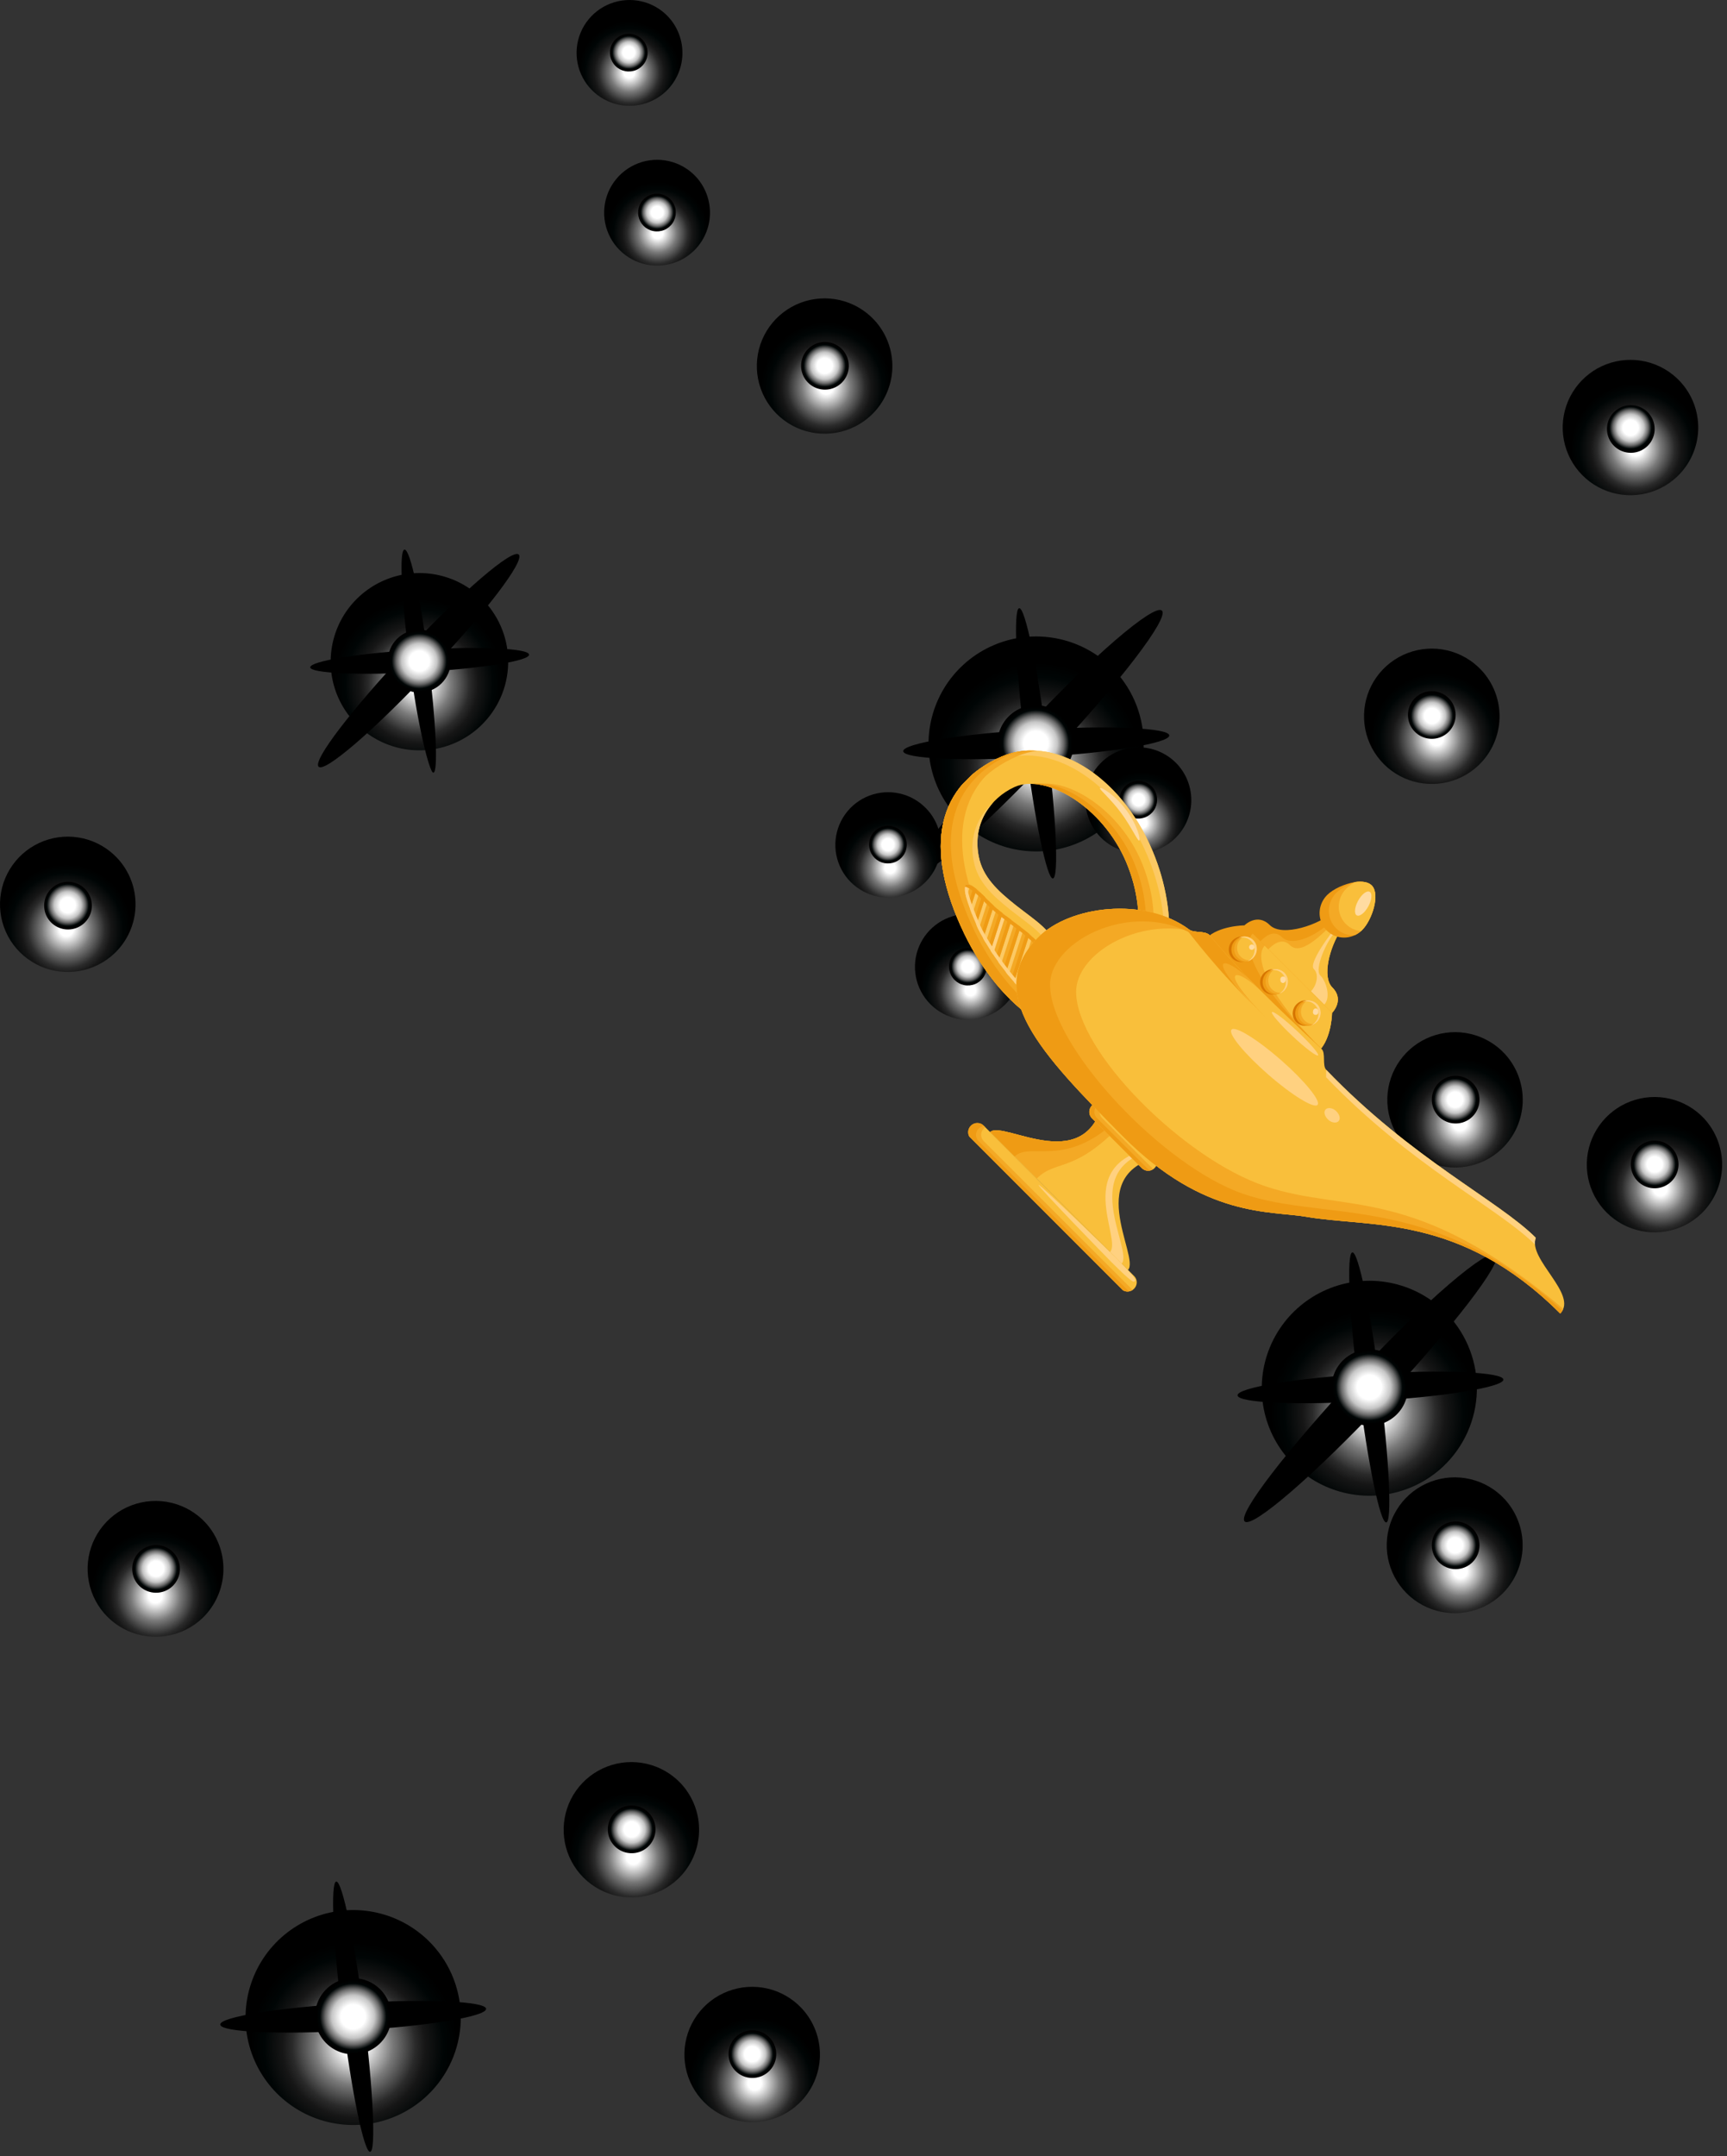 <svg width="218" height="272" viewBox="0 0 218 272" fill="none" xmlns="http://www.w3.org/2000/svg">
<rect x="0" y="0" width="218" height="272" fill="#333333" stroke="none"/>
<path style="mix-blend-mode:screen" d="M182.724 165.806C180.877 163.859 178.494 162.502 175.875 161.906C173.256 161.31 170.519 161.503 168.009 162.46C165.5 163.416 163.331 165.094 161.777 167.28C160.223 169.467 159.353 172.064 159.277 174.744C159.201 177.424 159.923 180.066 161.351 182.336C162.78 184.607 164.85 186.404 167.302 187.5C169.753 188.596 172.475 188.943 175.123 188.495C177.772 188.048 180.228 186.827 182.181 184.987C184.797 182.512 186.323 179.104 186.424 175.508C186.526 171.913 185.195 168.424 182.724 165.806Z" fill="url(#paint0_radial_643_26)"/>
<path style="mix-blend-mode:screen" d="M174.711 176.749C165.945 186.039 158.083 192.834 157.119 191.932C156.155 191.03 162.481 182.912 171.216 173.472C179.952 164.032 187.874 157.358 188.838 158.259C189.802 159.161 183.356 167.429 174.711 176.749Z" fill="url(#paint1_radial_643_26)"/>
<path style="mix-blend-mode:screen" d="M189.772 174.042C189.772 173.08 182.181 172.749 172.903 173.29C163.626 173.832 156.155 175.064 156.215 176.026C156.276 176.988 163.836 177.289 173.084 176.748C182.332 176.207 189.772 174.974 189.772 174.042Z" fill="url(#paint2_radial_643_26)"/>
<path style="mix-blend-mode:screen" d="M174.982 192.05C175.735 192.05 175.373 184.263 174.198 174.853C173.024 165.443 171.457 157.867 170.704 157.987C169.951 158.107 170.313 165.774 171.487 175.184C172.662 184.594 174.229 192.14 174.982 192.05Z" fill="url(#paint3_radial_643_26)"/>
<path style="mix-blend-mode:screen" d="M177.723 175.003C177.729 175.956 177.451 176.889 176.926 177.684C176.4 178.479 175.649 179.1 174.769 179.469C173.889 179.837 172.919 179.937 171.982 179.755C171.045 179.572 170.183 179.117 169.506 178.445C168.829 177.774 168.367 176.917 168.179 175.983C167.99 175.049 168.084 174.08 168.448 173.199C168.812 172.319 169.429 171.566 170.223 171.036C171.016 170.506 171.949 170.223 172.903 170.223C174.177 170.223 175.398 170.725 176.301 171.621C177.204 172.517 177.715 173.732 177.723 175.003Z" fill="url(#paint4_radial_643_26)"/>
<path style="mix-blend-mode:screen" d="M140.672 84.542C138.829 82.593 136.447 81.232 133.829 80.632C131.211 80.033 128.474 80.221 125.963 81.174C123.452 82.126 121.281 83.8 119.723 85.985C118.166 88.169 117.292 90.764 117.212 93.444C117.132 96.124 117.849 98.767 119.274 101.04C120.699 103.312 122.767 105.113 125.216 106.213C127.666 107.313 130.387 107.664 133.036 107.22C135.685 106.777 138.143 105.561 140.1 103.724C142.719 101.253 144.25 97.847 144.358 94.251C144.465 90.656 143.14 87.164 140.672 84.542Z" fill="url(#paint5_radial_643_26)"/>
<path style="mix-blend-mode:screen" d="M132.539 95.488C123.773 104.778 115.911 111.602 114.947 110.7C113.983 109.799 120.309 101.681 129.075 92.241C137.84 82.801 145.702 76.126 146.666 77.028C147.63 77.93 141.274 86.198 132.539 95.488Z" fill="url(#paint6_radial_643_26)"/>
<path style="mix-blend-mode:screen" d="M147.6 92.779C147.6 91.817 139.979 91.487 130.701 92.028C121.424 92.569 113.953 93.802 114.013 94.764C114.074 95.726 121.635 96.056 130.912 95.515C140.19 94.974 147.6 93.741 147.6 92.779Z" fill="url(#paint7_radial_643_26)"/>
<path style="mix-blend-mode:screen" d="M132.9 110.817C133.684 110.817 133.322 103 132.147 93.59C130.973 84.18 129.406 76.633 128.653 76.724C127.9 76.814 128.231 84.51 129.406 93.951C130.581 103.391 132.177 110.907 132.9 110.817Z" fill="url(#paint8_radial_643_26)"/>
<path style="mix-blend-mode:screen" d="M135.552 93.77C135.552 94.723 135.268 95.654 134.737 96.446C134.206 97.238 133.452 97.854 132.569 98.218C131.687 98.581 130.716 98.674 129.781 98.486C128.845 98.298 127.986 97.837 127.313 97.161C126.64 96.485 126.184 95.626 126.001 94.69C125.819 93.755 125.918 92.787 126.288 91.909C126.657 91.03 127.28 90.281 128.076 89.756C128.873 89.231 129.808 88.954 130.762 88.96C131.394 88.96 132.019 89.085 132.602 89.327C133.185 89.569 133.714 89.924 134.159 90.371C134.605 90.818 134.957 91.349 135.196 91.932C135.435 92.515 135.556 93.14 135.552 93.77Z" fill="url(#paint9_radial_643_26)"/>
<path style="mix-blend-mode:screen" d="M54.461 245.203C52.617 243.252 50.234 241.89 47.614 241.291C44.994 240.692 42.255 240.882 39.743 241.837C37.231 242.792 35.059 244.47 33.503 246.657C31.947 248.844 31.076 251.443 31 254.125C30.924 256.806 31.646 259.45 33.077 261.722C34.507 263.993 36.58 265.79 39.033 266.886C41.487 267.981 44.211 268.325 46.861 267.874C49.511 267.424 51.967 266.199 53.919 264.354C56.533 261.885 58.058 258.481 58.159 254.891C58.261 251.3 56.931 247.816 54.461 245.203Z" fill="url(#paint10_radial_643_26)"/>
<path style="mix-blend-mode:screen" d="M61.359 253.414C61.359 252.452 53.769 252.122 44.491 252.693C35.213 253.264 27.742 254.437 27.803 255.399C27.863 256.361 35.424 256.691 44.672 256.15C53.919 255.609 61.42 254.377 61.359 253.414Z" fill="url(#paint11_radial_643_26)"/>
<path style="mix-blend-mode:screen" d="M46.72 271.449C47.473 271.449 47.111 263.662 45.937 254.222C44.762 244.782 43.196 237.266 42.442 237.356C41.689 237.446 42.051 245.173 43.226 254.583C44.4 263.993 45.967 271.539 46.72 271.449Z" fill="url(#paint12_radial_643_26)"/>
<path style="mix-blend-mode:screen" d="M49.401 254.404C49.389 255.353 49.096 256.277 48.559 257.06C48.023 257.843 47.266 258.45 46.384 258.805C45.502 259.16 44.535 259.247 43.604 259.054C42.673 258.862 41.82 258.399 41.152 257.724C40.484 257.049 40.031 256.192 39.85 255.26C39.669 254.329 39.768 253.365 40.134 252.49C40.501 251.614 41.118 250.866 41.91 250.34C42.701 249.814 43.63 249.534 44.581 249.534C45.219 249.534 45.851 249.66 46.439 249.905C47.028 250.151 47.562 250.511 48.011 250.964C48.459 251.417 48.813 251.954 49.051 252.545C49.29 253.135 49.409 253.767 49.401 254.404Z" fill="url(#paint13_radial_643_26)"/>
<path style="mix-blend-mode:screen" d="M189.922 189.102C188.764 187.857 187.26 186.983 185.602 186.593C183.944 186.202 182.208 186.313 180.614 186.911C179.019 187.508 177.639 188.565 176.648 189.948C175.657 191.331 175.101 192.976 175.05 194.675C174.999 196.374 175.455 198.05 176.361 199.49C177.267 200.929 178.581 202.067 180.137 202.759C181.693 203.451 183.42 203.665 185.098 203.375C186.776 203.084 188.329 202.302 189.561 201.128C191.185 199.569 192.132 197.437 192.2 195.189C192.268 192.941 191.45 190.756 189.922 189.102Z" fill="url(#paint14_radial_643_26)"/>
<path style="mix-blend-mode:screen" d="M186.76 194.939C186.76 195.736 186.443 196.501 185.878 197.065C185.313 197.629 184.547 197.946 183.748 197.946C182.949 197.946 182.183 197.629 181.618 197.065C181.053 196.501 180.735 195.736 180.735 194.939C180.735 194.142 181.053 193.377 181.618 192.813C182.183 192.249 182.949 191.933 183.748 191.933C184.547 191.933 185.313 192.249 185.878 192.813C186.443 193.377 186.76 194.142 186.76 194.939Z" fill="url(#paint15_radial_643_26)"/>
<path style="mix-blend-mode:screen" d="M215.105 141.092C213.948 139.856 212.449 138.992 210.798 138.608C209.148 138.224 207.421 138.337 205.835 138.935C204.25 139.532 202.878 140.586 201.893 141.962C200.909 143.339 200.356 144.976 200.305 146.667C200.254 148.357 200.708 150.025 201.608 151.458C202.508 152.891 203.814 154.025 205.361 154.716C206.908 155.407 208.625 155.624 210.296 155.339C211.966 155.055 213.514 154.281 214.744 153.117C216.368 151.558 217.315 149.426 217.383 147.178C217.45 144.93 216.633 142.745 215.105 141.092Z" fill="url(#paint16_radial_643_26)"/>
<path style="mix-blend-mode:screen" d="M211.882 146.893C211.882 147.488 211.706 148.069 211.375 148.563C211.044 149.058 210.573 149.443 210.023 149.671C209.473 149.898 208.867 149.958 208.283 149.842C207.698 149.726 207.161 149.439 206.74 149.019C206.319 148.599 206.032 148.063 205.916 147.48C205.8 146.896 205.859 146.292 206.087 145.743C206.315 145.193 206.701 144.724 207.197 144.393C207.692 144.063 208.274 143.887 208.87 143.887C209.669 143.887 210.435 144.203 211 144.767C211.565 145.331 211.882 146.096 211.882 146.893Z" fill="url(#paint17_radial_643_26)"/>
<path style="mix-blend-mode:screen" d="M189.923 132.911C188.766 131.676 187.267 130.811 185.616 130.427C183.966 130.043 182.239 130.157 180.653 130.754C179.068 131.351 177.696 132.405 176.711 133.782C175.726 135.158 175.174 136.796 175.123 138.486C175.072 140.177 175.526 141.845 176.426 143.278C177.326 144.711 178.632 145.845 180.179 146.536C181.725 147.227 183.443 147.444 185.113 147.159C186.784 146.874 188.332 146.101 189.562 144.937C191.193 143.382 192.145 141.248 192.213 138.998C192.28 136.748 191.458 134.561 189.923 132.911Z" fill="url(#paint18_radial_643_26)"/>
<path style="mix-blend-mode:screen" d="M186.76 138.72C186.76 139.315 186.583 139.896 186.252 140.391C185.921 140.885 185.451 141.271 184.9 141.498C184.35 141.726 183.744 141.785 183.16 141.669C182.576 141.553 182.039 141.267 181.618 140.846C181.196 140.426 180.91 139.89 180.793 139.307C180.677 138.724 180.737 138.119 180.965 137.57C181.193 137.021 181.579 136.551 182.074 136.221C182.57 135.89 183.152 135.714 183.748 135.714C184.547 135.714 185.313 136.031 185.878 136.595C186.443 137.158 186.76 137.923 186.76 138.72Z" fill="url(#paint19_radial_643_26)"/>
<path style="mix-blend-mode:screen" d="M186.971 84.512C185.81 83.28 184.309 82.419 182.658 82.039C181.006 81.659 179.279 81.777 177.695 82.378C176.111 82.979 174.742 84.036 173.761 85.415C172.779 86.794 172.231 88.433 172.184 90.124C172.138 91.815 172.595 93.481 173.499 94.912C174.403 96.343 175.712 97.474 177.26 98.161C178.809 98.848 180.527 99.06 182.197 98.772C183.867 98.483 185.413 97.705 186.639 96.538C188.273 94.983 189.225 92.846 189.287 90.593C189.349 88.341 188.517 86.155 186.971 84.512Z" fill="url(#paint20_radial_643_26)"/>
<path style="mix-blend-mode:screen" d="M183.748 90.195C183.748 90.79 183.571 91.371 183.24 91.866C182.909 92.36 182.439 92.745 181.888 92.973C181.338 93.201 180.732 93.26 180.148 93.144C179.563 93.028 179.027 92.742 178.605 92.321C178.184 91.901 177.897 91.365 177.781 90.782C177.665 90.199 177.724 89.594 177.952 89.045C178.18 88.496 178.566 88.026 179.062 87.696C179.557 87.365 180.14 87.189 180.735 87.189C181.534 87.189 182.3 87.506 182.865 88.07C183.43 88.633 183.748 89.398 183.748 90.195Z" fill="url(#paint21_radial_643_26)"/>
<path style="mix-blend-mode:screen" d="M61.088 75.791C59.566 74.184 57.6 73.063 55.44 72.57C53.28 72.077 51.021 72.235 48.951 73.023C46.88 73.811 45.09 75.194 43.807 76.997C42.524 78.801 41.806 80.943 41.742 83.154C41.679 85.365 42.274 87.545 43.452 89.418C44.63 91.292 46.338 92.774 48.361 93.679C50.383 94.583 52.628 94.869 54.813 94.5C56.998 94.131 59.025 93.124 60.636 91.605C61.706 90.597 62.567 89.388 63.169 88.047C63.771 86.706 64.103 85.26 64.144 83.792C64.186 82.323 63.938 80.861 63.414 79.488C62.889 78.115 62.099 76.859 61.088 75.791Z" fill="url(#paint22_radial_643_26)"/>
<path style="mix-blend-mode:screen" d="M54.22 84.689C47.262 92.084 40.966 97.526 40.213 96.714C39.46 95.903 44.49 89.409 51.449 81.983C58.407 74.557 64.703 69.175 65.486 69.957C66.269 70.739 61.299 77.293 54.22 84.689Z" fill="url(#paint23_radial_643_26)"/>
<path style="mix-blend-mode:screen" d="M66.781 82.587C66.781 81.775 60.516 81.504 52.834 81.955C45.153 82.406 39.159 83.428 39.159 84.18C39.159 84.931 45.454 85.232 53.106 84.781C60.757 84.33 66.841 83.368 66.781 82.587Z" fill="url(#paint24_radial_643_26)"/>
<path style="mix-blend-mode:screen" d="M54.702 97.473C55.334 97.473 55.033 91.009 54.069 83.252C53.105 75.496 51.78 69.243 51.057 69.333C50.334 69.423 50.726 75.766 51.69 83.523C52.654 91.28 54.22 97.533 54.702 97.473Z" fill="url(#paint25_radial_643_26)"/>
<path style="mix-blend-mode:screen" d="M56.901 83.397C56.901 84.45 56.482 85.459 55.736 86.203C54.991 86.948 53.979 87.366 52.925 87.366C51.87 87.366 50.859 86.948 50.113 86.203C49.367 85.459 48.949 84.45 48.949 83.397C48.949 82.345 49.367 81.335 50.113 80.591C50.859 79.847 51.87 79.429 52.925 79.429C53.979 79.429 54.991 79.847 55.736 80.591C56.482 81.335 56.901 82.345 56.901 83.397Z" fill="url(#paint26_radial_643_26)"/>
<path style="mix-blend-mode:screen" d="M212.063 48.102C210.905 46.867 209.406 46.002 207.756 45.618C206.106 45.234 204.378 45.348 202.793 45.945C201.207 46.542 199.835 47.596 198.851 48.973C197.866 50.349 197.313 51.987 197.262 53.677C197.212 55.368 197.665 57.035 198.565 58.469C199.465 59.902 200.772 61.036 202.318 61.727C203.865 62.418 205.583 62.635 207.253 62.35C208.923 62.065 210.472 61.292 211.701 60.128C213.339 58.577 214.297 56.442 214.364 54.19C214.432 51.937 213.605 49.748 212.063 48.102Z" fill="url(#paint27_radial_643_26)"/>
<path style="mix-blend-mode:screen" d="M208.87 54.116C208.87 54.71 208.694 55.292 208.363 55.786C208.032 56.28 207.561 56.666 207.011 56.893C206.46 57.121 205.855 57.18 205.27 57.064C204.686 56.948 204.149 56.662 203.728 56.242C203.307 55.821 203.02 55.285 202.904 54.702C202.787 54.119 202.847 53.514 203.075 52.965C203.303 52.416 203.689 51.946 204.185 51.616C204.68 51.286 205.262 51.109 205.858 51.109C206.657 51.109 207.423 51.426 207.988 51.99C208.553 52.554 208.87 53.318 208.87 54.116Z" fill="url(#paint28_radial_643_26)"/>
<path style="mix-blend-mode:screen" d="M148.565 96.359C147.656 95.4 146.483 94.731 145.194 94.437C143.905 94.144 142.558 94.238 141.322 94.708C140.087 95.178 139.019 96.003 138.253 97.079C137.487 98.155 137.058 99.434 137.021 100.753C136.983 102.072 137.337 103.373 138.04 104.491C138.743 105.609 139.762 106.494 140.968 107.034C142.175 107.574 143.515 107.745 144.818 107.525C146.122 107.305 147.332 106.705 148.294 105.799C149.577 104.58 150.326 102.903 150.377 101.135C150.428 99.367 149.776 97.65 148.565 96.359Z" fill="url(#paint29_radial_643_26)"/>
<path style="mix-blend-mode:screen" d="M146.064 100.894C146.064 101.365 145.923 101.826 145.661 102.217C145.398 102.608 145.024 102.912 144.588 103.091C144.151 103.27 143.671 103.315 143.209 103.221C142.746 103.127 142.322 102.898 141.991 102.563C141.659 102.228 141.435 101.802 141.347 101.339C141.258 100.876 141.31 100.398 141.494 99.964C141.679 99.531 141.989 99.162 142.384 98.905C142.779 98.647 143.242 98.513 143.714 98.519C144.025 98.519 144.333 98.581 144.62 98.701C144.907 98.82 145.168 98.996 145.386 99.217C145.605 99.438 145.777 99.7 145.894 99.988C146.01 100.276 146.068 100.584 146.064 100.894Z" fill="url(#paint30_radial_643_26)"/>
<path style="mix-blend-mode:screen" d="M116.935 102.011C116.03 101.058 114.863 100.394 113.58 100.102C112.297 99.811 110.957 99.906 109.728 100.374C108.499 100.843 107.436 101.664 106.675 102.735C105.913 103.806 105.487 105.078 105.449 106.39C105.411 107.703 105.764 108.997 106.462 110.109C107.161 111.222 108.174 112.103 109.374 112.641C110.574 113.18 111.907 113.351 113.205 113.134C114.502 112.917 115.706 112.32 116.664 111.421C117.306 110.824 117.823 110.105 118.184 109.307C118.546 108.509 118.745 107.648 118.77 106.772C118.796 105.897 118.646 105.025 118.331 104.208C118.016 103.39 117.542 102.644 116.935 102.011Z" fill="url(#paint31_radial_643_26)"/>
<path style="mix-blend-mode:screen" d="M114.465 106.549C114.465 107.019 114.326 107.478 114.064 107.869C113.803 108.259 113.431 108.564 112.996 108.744C112.561 108.923 112.083 108.97 111.621 108.879C111.16 108.787 110.736 108.561 110.403 108.229C110.07 107.897 109.843 107.473 109.752 107.013C109.66 106.552 109.707 106.074 109.887 105.64C110.067 105.206 110.372 104.836 110.763 104.575C111.155 104.314 111.615 104.174 112.085 104.174C112.717 104.174 113.322 104.424 113.768 104.87C114.214 105.315 114.465 105.919 114.465 106.549Z" fill="url(#paint32_radial_643_26)"/>
<path style="mix-blend-mode:screen" d="M110.339 40.346C109.182 39.11 107.683 38.246 106.032 37.862C104.382 37.478 102.655 37.592 101.069 38.189C99.484 38.786 98.112 39.84 97.127 41.216C96.142 42.593 95.59 44.23 95.539 45.921C95.488 47.612 95.942 49.279 96.842 50.712C97.742 52.145 99.048 53.279 100.595 53.97C102.141 54.661 103.859 54.878 105.529 54.594C107.2 54.309 108.748 53.536 109.978 52.372C111.616 50.821 112.573 48.686 112.641 46.433C112.709 44.18 111.881 41.992 110.339 40.346Z" fill="url(#paint33_radial_643_26)"/>
<path style="mix-blend-mode:screen" d="M107.146 46.147C107.146 46.742 106.969 47.323 106.638 47.818C106.307 48.312 105.837 48.697 105.286 48.925C104.736 49.153 104.13 49.212 103.546 49.096C102.962 48.98 102.425 48.694 102.004 48.273C101.582 47.853 101.295 47.317 101.179 46.734C101.063 46.151 101.123 45.546 101.351 44.997C101.579 44.447 101.965 43.978 102.46 43.648C102.955 43.317 103.538 43.141 104.134 43.141C104.932 43.141 105.699 43.458 106.264 44.021C106.828 44.585 107.146 45.35 107.146 46.147Z" fill="url(#paint34_radial_643_26)"/>
<path style="mix-blend-mode:screen" d="M14.79 108.233C13.629 107 12.128 106.139 10.477 105.759C8.826 105.379 7.098 105.497 5.514 106.098C3.93 106.7 2.561 107.757 1.58 109.136C0.598 110.515 0.05 112.154 0.003 113.845C-0.043 115.535 0.414 117.202 1.318 118.633C2.222 120.063 3.531 121.194 5.079 121.881C6.628 122.568 8.346 122.781 10.016 122.492C11.686 122.203 13.232 121.426 14.458 120.259C16.093 118.704 17.044 116.567 17.107 114.314C17.169 112.061 16.336 109.875 14.79 108.233Z" fill="url(#paint35_radial_643_26)"/>
<path style="mix-blend-mode:screen" d="M11.597 114.246C11.597 114.84 11.42 115.422 11.089 115.916C10.758 116.411 10.288 116.796 9.737 117.023C9.187 117.251 8.581 117.311 7.997 117.195C7.412 117.079 6.876 116.792 6.454 116.372C6.033 115.951 5.746 115.416 5.63 114.832C5.514 114.249 5.573 113.645 5.801 113.095C6.029 112.546 6.416 112.076 6.911 111.746C7.406 111.416 7.989 111.239 8.584 111.239C9.383 111.239 10.149 111.556 10.714 112.12C11.279 112.684 11.597 113.448 11.597 114.246Z" fill="url(#paint36_radial_643_26)"/>
<path style="mix-blend-mode:screen" d="M25.935 192.079C24.776 190.833 23.272 189.96 21.614 189.57C19.957 189.179 18.22 189.29 16.626 189.887C15.031 190.485 13.651 191.542 12.66 192.925C11.67 194.307 11.113 195.953 11.062 197.652C11.011 199.351 11.468 201.027 12.373 202.466C13.279 203.906 14.594 205.044 16.149 205.736C17.705 206.428 19.432 206.642 21.11 206.351C22.788 206.061 24.342 205.279 25.573 204.105C27.19 202.542 28.133 200.411 28.2 198.165C28.268 195.92 27.455 193.736 25.935 192.079Z" fill="url(#paint37_radial_643_26)"/>
<path style="mix-blend-mode:screen" d="M22.712 197.916C22.712 198.511 22.535 199.092 22.204 199.586C21.873 200.081 21.403 200.466 20.852 200.694C20.302 200.921 19.696 200.981 19.112 200.865C18.528 200.749 17.991 200.462 17.57 200.042C17.148 199.621 16.861 199.086 16.745 198.502C16.629 197.919 16.689 197.315 16.917 196.765C17.145 196.216 17.531 195.747 18.026 195.416C18.521 195.086 19.104 194.909 19.7 194.909C20.498 194.909 21.265 195.226 21.83 195.79C22.395 196.354 22.712 197.119 22.712 197.916Z" fill="url(#paint38_radial_643_26)"/>
<path style="mix-blend-mode:screen" d="M85.939 224.974C84.779 223.742 83.278 222.881 81.626 222.501C79.975 222.121 78.248 222.239 76.664 222.84C75.08 223.441 73.71 224.498 72.729 225.877C71.748 227.256 71.199 228.895 71.153 230.586C71.106 232.277 71.564 233.943 72.467 235.374C73.371 236.805 74.68 237.936 76.229 238.623C77.777 239.31 79.495 239.522 81.165 239.234C82.835 238.945 84.381 238.167 85.608 237C87.235 235.441 88.181 233.305 88.243 231.055C88.305 228.805 87.478 226.62 85.939 224.974Z" fill="url(#paint39_radial_643_26)"/>
<path style="mix-blend-mode:screen" d="M82.746 230.775C82.746 231.37 82.57 231.951 82.239 232.446C81.908 232.94 81.437 233.325 80.887 233.553C80.336 233.78 79.731 233.84 79.146 233.724C78.562 233.608 78.025 233.322 77.604 232.901C77.183 232.481 76.896 231.945 76.78 231.362C76.663 230.779 76.723 230.174 76.951 229.625C77.179 229.075 77.565 228.606 78.061 228.275C78.556 227.945 79.138 227.769 79.734 227.769C80.533 227.769 81.299 228.086 81.864 228.649C82.429 229.213 82.746 229.978 82.746 230.775Z" fill="url(#paint40_radial_643_26)"/>
<path style="mix-blend-mode:screen" d="M101.181 253.325C100.021 252.093 98.52 251.232 96.868 250.852C95.217 250.472 93.49 250.59 91.906 251.191C90.322 251.792 88.952 252.849 87.971 254.228C86.99 255.607 86.441 257.246 86.395 258.937C86.348 260.628 86.806 262.294 87.71 263.725C88.613 265.156 89.922 266.286 91.471 266.974C93.019 267.661 94.738 267.873 96.407 267.584C98.077 267.296 99.623 266.518 100.85 265.351C102.484 263.796 103.436 261.659 103.498 259.406C103.56 257.154 102.727 254.968 101.181 253.325Z" fill="url(#paint41_radial_643_26)"/>
<path style="mix-blend-mode:screen" d="M97.989 259.126C97.989 259.721 97.812 260.302 97.481 260.796C97.15 261.291 96.679 261.676 96.129 261.904C95.579 262.131 94.973 262.191 94.389 262.075C93.804 261.959 93.267 261.672 92.846 261.252C92.425 260.831 92.138 260.296 92.022 259.713C91.906 259.129 91.965 258.525 92.193 257.976C92.421 257.426 92.807 256.957 93.303 256.626C93.798 256.296 94.38 256.12 94.976 256.12C95.775 256.12 96.541 256.436 97.106 257C97.671 257.564 97.989 258.329 97.989 259.126Z" fill="url(#paint42_radial_643_26)"/>
<path style="mix-blend-mode:screen" d="M127.057 117.401C126.15 116.438 124.978 115.765 123.688 115.468C122.398 115.17 121.048 115.262 119.81 115.73C118.572 116.199 117.501 117.024 116.734 118.101C115.966 119.178 115.536 120.458 115.498 121.779C115.46 123.1 115.815 124.402 116.52 125.521C117.224 126.64 118.246 127.525 119.455 128.064C120.664 128.603 122.006 128.772 123.311 128.549C124.616 128.326 125.825 127.721 126.786 126.812C128.061 125.593 128.804 123.923 128.854 122.162C128.905 120.401 128.259 118.691 127.057 117.401Z" fill="url(#paint43_radial_643_26)"/>
<path style="mix-blend-mode:screen" d="M124.557 121.94C124.557 122.41 124.417 122.869 124.156 123.26C123.894 123.651 123.522 123.955 123.088 124.135C122.653 124.315 122.174 124.362 121.713 124.27C121.251 124.178 120.827 123.952 120.494 123.62C120.161 123.288 119.935 122.865 119.843 122.404C119.751 121.943 119.798 121.466 119.978 121.032C120.159 120.598 120.464 120.227 120.855 119.966C121.246 119.705 121.706 119.565 122.177 119.565C122.491 119.561 122.802 119.62 123.092 119.738C123.383 119.856 123.647 120.031 123.869 120.252C124.09 120.473 124.266 120.737 124.384 121.027C124.502 121.317 124.561 121.627 124.557 121.94Z" fill="url(#paint44_radial_643_26)"/>
<path style="mix-blend-mode:screen" d="M87.807 22.248C86.898 21.289 85.725 20.62 84.436 20.326C83.147 20.032 81.8 20.126 80.564 20.597C79.329 21.067 78.261 21.892 77.495 22.968C76.729 24.044 76.3 25.323 76.263 26.642C76.225 27.961 76.579 29.262 77.282 30.38C77.985 31.498 79.004 32.383 80.21 32.923C81.417 33.463 82.757 33.634 84.06 33.414C85.364 33.194 86.574 32.594 87.535 31.688C88.819 30.469 89.568 28.792 89.619 27.024C89.67 25.256 89.018 23.539 87.807 22.248Z" fill="url(#paint45_radial_643_26)"/>
<path style="mix-blend-mode:screen" d="M85.307 26.788C85.312 27.261 85.177 27.724 84.918 28.119C84.659 28.514 84.288 28.823 83.852 29.007C83.415 29.19 82.934 29.24 82.47 29.149C82.006 29.058 81.579 28.832 81.244 28.498C80.91 28.164 80.683 27.738 80.592 27.274C80.501 26.811 80.55 26.331 80.734 25.896C80.918 25.46 81.228 25.09 81.624 24.831C82.02 24.573 82.484 24.438 82.957 24.443C83.58 24.443 84.178 24.691 84.618 25.13C85.059 25.57 85.307 26.166 85.307 26.788Z" fill="url(#paint46_radial_643_26)"/>
<path style="mix-blend-mode:screen" d="M84.343 2.105C83.437 1.142 82.264 0.469 80.974 0.171C79.684 -0.126 78.334 -0.035 77.096 0.434C75.858 0.903 74.788 1.728 74.02 2.805C73.252 3.881 72.822 5.161 72.784 6.482C72.746 7.803 73.102 9.106 73.806 10.225C74.511 11.344 75.532 12.229 76.741 12.768C77.95 13.307 79.292 13.476 80.597 13.253C81.902 13.03 83.112 12.425 84.072 11.515C85.347 10.297 86.09 8.627 86.141 6.866C86.192 5.105 85.546 3.395 84.343 2.105Z" fill="url(#paint47_radial_643_26)"/>
<path style="mix-blend-mode:screen" d="M81.752 6.614C81.758 7.085 81.624 7.547 81.366 7.942C81.108 8.336 80.739 8.645 80.304 8.83C79.87 9.014 79.391 9.065 78.927 8.977C78.463 8.889 78.037 8.665 77.701 8.334C77.365 8.003 77.135 7.58 77.041 7.119C76.947 6.657 76.992 6.178 77.171 5.742C77.35 5.306 77.655 4.934 78.047 4.671C78.439 4.409 78.901 4.269 79.373 4.269C79.998 4.269 80.599 4.515 81.045 4.954C81.49 5.393 81.744 5.989 81.752 6.614Z" fill="url(#paint48_radial_643_26)"/>
<g clip-path="url(#clip0_643_26)">
<path d="M152.244 118.377L156.945 126.317L158.527 127.897L166.475 132.593C166.578 132.489 166.675 132.379 166.766 132.265C166.786 132.246 166.806 132.227 166.824 132.206C168.112 130.512 168.147 127.776 168.147 127.776C168.147 127.776 168.191 127.732 168.267 127.657C168.602 127.246 169.514 125.903 168.194 124.584C166.831 123.222 167.881 119.459 169.233 117.405C169.282 117.325 169.334 117.248 169.39 117.173C169.546 116.956 169.717 116.751 169.903 116.56L171.522 114.943L169.94 113.363L168.319 114.983C166.696 116.605 161.862 118.273 160.283 116.695C158.703 115.118 157.08 116.735 157.08 116.735C157.08 116.735 153.867 116.755 152.244 118.377Z" fill="#EF9B14"/>
<path d="M158.127 117.766C156.801 119.091 158.195 123.678 165.312 130.789C165.521 130.997 165.723 131.199 165.92 131.396C166.22 131.695 166.519 131.951 166.812 132.19C168.1 130.495 168.136 127.76 168.136 127.76C168.136 127.76 168.18 127.716 168.255 127.64L166.618 126.243L158.127 117.766Z" fill="#F4A925"/>
<path d="M159.652 119.29C158.384 120.556 159.592 124.816 165.92 131.396C166.194 131.669 166.479 131.954 166.771 132.245C166.791 132.227 166.811 132.208 166.829 132.187C168.117 130.493 168.152 127.757 168.152 127.757L159.652 119.29Z" fill="#F9BF3B"/>
<path d="M159.103 118.742L168.128 127.757C168.128 127.757 168.172 127.713 168.248 127.638C168.583 127.227 169.495 125.884 168.175 124.565C166.812 123.203 167.862 119.44 169.214 117.386C169.263 117.306 169.315 117.229 169.371 117.154L167.812 116.458C165.577 118.414 162.945 119.34 161.819 118.216C160.694 117.091 159.452 118.393 159.103 118.742Z" fill="#F4A925"/>
<path d="M160.11 119.748L168.14 127.769C168.14 127.769 168.184 127.725 168.26 127.65C168.595 127.239 169.507 125.896 168.187 124.577C166.824 123.215 167.874 119.452 169.226 117.398L167.929 116.824C165.896 118.855 163.966 120.361 162.836 119.231C161.705 118.102 160.459 119.399 160.11 119.748Z" fill="#F9BF3B"/>
<path d="M168.704 117.384C167.441 118.645 165.874 122.266 166.667 123.058C167.46 123.851 168.004 125.879 167.165 126.717L165.488 125.042C166.156 124.375 166.572 122.963 165.843 122.235C165.114 121.507 168.178 117.477 168.488 117.168C168.798 116.858 168.704 117.384 168.704 117.384Z" fill="#FFD180"/>
<path d="M126.438 95.442C132.773 92.682 141.347 97.546 145.462 107.282C149.577 117.017 147.602 127.255 141.054 130.153C134.506 133.05 126.34 127.294 121.741 117.786C116.369 106.692 118.439 98.931 126.438 95.442ZM123.55 108.06C124.056 110.615 125.9 112.355 128.239 114.204C131.07 116.424 132.355 117.006 134.081 120.231C135.652 123.159 136.423 126.399 138.976 125.262C143.707 123.17 145.137 115.787 142.161 108.757C139.185 101.727 131.974 97.509 128.058 99.286C125.018 100.681 122.719 103.879 123.55 108.06Z" fill="#F9BF3B"/>
<path d="M126.438 95.442C132.773 92.682 141.347 97.546 145.462 107.282C149 115.652 148.041 124.402 143.525 128.525C147.476 124.193 148.203 115.874 144.828 107.91C140.716 98.172 132.144 93.306 125.812 96.068C124.323 96.695 122.948 97.573 121.748 98.662C123.073 97.273 124.672 96.175 126.438 95.442ZM123.55 108.06C124.056 110.615 125.9 112.355 128.239 114.204C131.07 116.424 132.355 117.006 134.081 120.231C135.652 123.159 136.423 126.399 138.977 125.262C139.594 124.987 140.167 124.617 140.673 124.166C140.033 124.903 139.239 125.492 138.35 125.888C135.792 127.02 135.026 123.785 133.455 120.857C131.728 117.632 130.441 117.053 127.612 114.83C125.276 112.984 123.424 111.246 122.924 108.686C122.284 105.529 123.439 102.951 125.345 101.275C123.831 102.944 123.002 105.286 123.55 108.06Z" fill="#FCC963"/>
<path d="M139.066 125.201C143.719 123.054 145.106 115.718 142.156 108.743C139.829 103.238 134.889 99.461 130.986 98.943C135.019 98.164 141.344 102.242 144.082 108.708C147.038 115.719 145.626 123.118 140.895 125.211C140.61 125.364 140.293 125.443 139.973 125.441C139.653 125.439 139.342 125.357 139.066 125.201ZM126.438 95.442C127.875 94.829 129.433 94.577 130.971 94.71C130.077 94.815 129.2 95.052 128.368 95.412C120.364 98.906 118.299 106.662 123.645 117.769C127.257 125.24 133.075 130.399 138.576 130.848C132.544 131.612 125.754 126.148 121.715 117.798C116.369 106.692 118.439 98.931 126.438 95.442Z" fill="#F4A925"/>
<path d="M138.583 125.385C138.716 125.348 138.847 125.301 138.974 125.246C143.705 123.153 145.135 115.77 142.159 108.74C139.685 102.894 134.267 98.996 130.272 98.887C134.309 98.323 140.43 102.367 143.107 108.694C146.064 115.705 144.652 123.105 139.921 125.197C139.504 125.404 139.033 125.47 138.583 125.385ZM126.441 95.44C127.636 94.926 128.92 94.665 130.209 94.674C129.24 94.762 128.287 95.004 127.387 95.391C119.39 98.877 117.32 106.643 122.683 117.743C126.471 125.579 132.686 130.867 138.422 130.86C132.433 131.496 125.733 126.06 121.737 117.791C116.369 106.692 118.439 98.931 126.438 95.442L126.441 95.44Z" fill="#EF9B14"/>
<path d="M126.438 95.442C127.209 95.11 128.019 94.883 128.846 94.769C121.084 98.314 119.135 106.012 124.427 116.987C128.466 125.346 135.278 130.822 141.299 130.027C141.212 130.067 141.127 130.113 141.04 130.153C134.489 133.058 126.326 127.295 121.727 117.786C116.369 106.692 118.439 98.931 126.438 95.442Z" fill="#F4A925"/>
<path d="M126.438 95.442C127 95.199 127.584 95.013 128.18 94.888C128.021 94.948 127.861 95.008 127.704 95.075C119.707 98.561 117.64 106.324 123.002 117.424C127.196 126.098 134.36 131.653 140.561 130.356C134.098 132.774 126.216 127.063 121.734 117.793C116.369 106.692 118.439 98.931 126.438 95.442Z" fill="#EF9B14"/>
<path d="M138.854 99.415C138.751 99.599 140.225 100.784 141.548 102.593C142.872 104.402 143.594 106.097 143.801 106.037C144.009 105.976 143.593 104.09 142.137 102.148C140.68 100.206 138.927 99.229 138.854 99.415Z" fill="#FFDBA1"/>
<path d="M121.802 112.377C121.838 112.677 121.898 112.973 121.981 113.262C122.041 113.487 122.117 113.734 122.207 114.014C122.284 114.232 122.362 114.466 122.455 114.715C122.548 114.964 122.616 115.148 122.709 115.382L122.977 116.04L123.24 116.673C123.285 116.766 123.325 116.864 123.369 116.967L123.516 117.294L123.802 117.858C123.896 118.03 123.995 118.211 124.103 118.397C124.212 118.583 124.296 118.741 124.407 118.915C124.518 119.089 124.609 119.253 124.716 119.423L125.031 119.918L125.348 120.4L125.664 120.872C125.775 121.026 125.881 121.176 125.987 121.336L126.316 121.786L126.647 122.229L126.981 122.664C127.089 122.807 127.198 122.95 127.31 123.085C127.421 123.221 127.542 123.361 127.651 123.499L127.997 123.894C128.123 124.019 128.217 124.148 128.345 124.281L128.704 124.639L129.06 124.995C129.179 125.114 129.298 125.232 129.424 125.329C129.55 125.426 129.661 125.566 129.795 125.661C129.928 125.755 130.047 125.883 130.164 125.976C130.28 126.068 130.411 126.179 130.538 126.276C130.583 126.321 130.625 126.364 130.683 126.392L132.477 121.098L132.308 120.792C132.206 120.609 132.105 120.435 132.004 120.27C131.898 120.096 131.797 119.931 131.691 119.781C131.584 119.631 131.473 119.467 131.367 119.322C131.261 119.176 131.142 119.034 131.028 118.901C130.915 118.767 130.808 118.646 130.677 118.516L130.323 118.162L129.955 117.838C129.843 117.726 129.714 117.637 129.581 117.533C129.448 117.429 129.338 117.334 129.207 117.232L128.828 116.942C128.707 116.849 128.578 116.755 128.45 116.651C128.446 116.65 128.443 116.648 128.441 116.645C128.438 116.643 128.437 116.64 128.435 116.637L128.073 116.362L127.692 116.074L127.316 115.781L127.097 115.611L126.94 115.483L126.558 115.195L126.182 114.897L125.811 114.589L125.445 114.262L125.091 113.909L124.694 113.513C124.59 113.408 124.483 113.302 124.373 113.192L124.017 112.837C123.898 112.718 123.78 112.599 123.663 112.483C123.547 112.367 123.414 112.258 123.297 112.161C123.18 112.064 123.035 111.948 122.918 111.87C122.792 111.78 122.658 111.699 122.52 111.628C122.388 111.552 122.236 111.52 122.083 111.537C121.854 111.596 121.737 111.845 121.802 112.377Z" fill="#F4A925"/>
<path d="M132.007 120.277L130.164 125.98C130.275 126.092 130.411 126.184 130.538 126.281L132.31 120.799C132.207 120.618 132.105 120.444 132.007 120.277Z" fill="#FCC963"/>
<path d="M131.69 119.791L129.783 125.678C129.899 125.794 130.035 125.9 130.151 125.993L132.007 120.277C131.908 120.115 131.797 119.941 131.69 119.791Z" fill="#EF9B14"/>
<path d="M131.028 118.91L129.058 125.002C129.176 125.121 129.295 125.239 129.421 125.336L131.367 119.331C131.256 119.181 131.142 119.043 131.028 118.91Z" fill="#FCC963"/>
<path d="M130.677 118.525L128.699 124.649L129.055 125.005L131.026 118.913C130.915 118.777 130.798 118.646 130.677 118.525Z" fill="#EF9B14"/>
<path d="M129.955 117.847L127.999 123.896C128.125 124.022 128.219 124.15 128.348 124.283L130.323 118.172L129.955 117.847Z" fill="#FCC963"/>
<path d="M129.581 117.542L127.653 123.501L127.999 123.896L129.955 117.847C129.836 117.743 129.714 117.646 129.581 117.542Z" fill="#EF9B14"/>
<path d="M128.828 116.951L126.981 122.664C127.089 122.807 127.198 122.95 127.31 123.085L129.205 117.239L128.828 116.951Z" fill="#FCC963"/>
<path d="M128.45 116.66L126.649 122.231L126.983 122.667L128.828 116.951C128.707 116.859 128.578 116.765 128.45 116.66Z" fill="#EF9B14"/>
<path d="M127.687 116.089L125.99 121.338L126.318 121.788L128.068 116.377L127.687 116.089Z" fill="#FCC963"/>
<path d="M127.311 115.796L125.666 120.874C125.777 121.029 125.884 121.179 125.99 121.338L127.687 116.089L127.311 115.796Z" fill="#EF9B14"/>
<path d="M126.553 115.209L125.034 119.921L125.35 120.402L126.935 115.498L126.553 115.209Z" fill="#FFD180"/>
<path d="M126.184 114.919L124.725 119.432L125.041 119.928L126.56 115.217L126.184 114.919Z" fill="#EF9B14"/>
<path d="M125.44 114.277L124.115 118.409C124.212 118.578 124.308 118.753 124.419 118.927L125.815 114.613L125.44 114.277Z" fill="#FCC963"/>
<path d="M125.076 113.933L123.805 117.86C123.899 118.032 123.998 118.213 124.106 118.399L125.44 114.277L125.076 113.933Z" fill="#EF9B14"/>
<path d="M124.366 113.209L123.245 116.678C123.29 116.771 123.329 116.869 123.374 116.972L123.521 117.299L124.722 113.575L124.684 113.537C124.582 113.425 124.468 113.311 124.366 113.209Z" fill="#FCC963"/>
<path d="M124.01 112.853L122.982 116.044L123.245 116.678L124.366 113.209L124.01 112.853Z" fill="#EF9B14"/>
<path d="M123.277 112.19L122.46 114.72C122.537 114.928 122.62 115.152 122.714 115.387L123.644 112.512C123.52 112.398 123.399 112.292 123.277 112.19Z" fill="#FCC963"/>
<path d="M122.899 111.899L122.207 114.014C122.283 114.232 122.362 114.466 122.455 114.715L123.273 112.185C123.144 112.081 123.02 111.982 122.899 111.899Z" fill="#EF9B14"/>
<path d="M122.063 111.567L121.802 112.377C121.838 112.677 121.898 112.973 121.981 113.262L122.5 111.657C122.369 111.581 122.216 111.55 122.063 111.567Z" fill="#FCC963"/>
<path d="M121.802 112.377L122.063 111.567C121.854 111.596 121.737 111.845 121.802 112.377Z" fill="#EF9B14"/>
<path d="M122.126 111.556C122.007 112.149 122.404 113.651 123.688 116.638C124.457 118.419 126.976 122.275 129.038 124.334C129.606 124.9 130.207 125.433 130.838 125.928L130.678 126.392C129.991 125.856 129.339 125.278 128.725 124.66C126.664 122.601 124.145 118.745 123.376 116.964C121.578 112.83 121.527 111.566 122.126 111.556Z" fill="#FFD180"/>
<path d="M132.15 121.429C131.656 120.439 131.014 119.532 130.246 118.738C129.573 118.103 128.858 117.514 128.106 116.975C127.699 116.665 127.256 116.33 126.763 115.945C125.903 115.314 125.097 114.615 124.353 113.854C123.527 112.99 122.367 111.87 121.797 111.875C121.991 110.87 123.623 112.423 124.677 113.53C125.421 114.291 126.227 114.991 127.087 115.621C127.575 116.001 128.018 116.337 128.43 116.651C129.183 117.191 129.897 117.779 130.57 118.414C131.338 119.208 131.98 120.115 132.475 121.105L130.676 126.399C130.626 126.349 130.573 126.297 130.509 126.262L132.15 121.429Z" fill="#EF9B14"/>
<path d="M124.985 142.817C126.609 141.195 137.72 149.052 139.474 137.833C140.254 132.812 152.405 144.95 147.378 145.729C136.136 147.469 144.013 158.581 142.377 160.215L124.985 142.817Z" fill="#F9BF3B"/>
<path d="M139.469 137.829C140.168 133.335 149.965 142.58 148.42 145.134L140.898 142.489C135.41 147.971 133.24 146.305 130.863 148.679L124.99 142.812C126.614 141.19 137.72 149.051 139.469 137.829Z" fill="#F4A925"/>
<path d="M146.184 144.706C148.686 144.318 146.601 140.74 143.821 137.899C146.788 140.449 149.408 144.489 146.575 144.927C135.334 146.667 143.21 157.779 141.574 159.413L140.109 157.949C141.75 156.31 134.949 146.453 146.184 144.706Z" fill="#FFD180"/>
<path d="M139.469 137.829C140.139 133.515 149.202 141.867 148.555 144.796L140.297 141.904C134.104 147.255 129.947 144.029 128.07 145.904L124.983 142.819C126.614 141.19 137.72 149.051 139.469 137.829Z" fill="#EF9B14"/>
<path d="M137.846 139.45C137.739 139.557 137.653 139.682 137.594 139.821C137.535 139.959 137.504 140.106 137.502 140.255C137.5 140.404 137.528 140.551 137.583 140.688C137.638 140.824 137.721 140.948 137.825 141.051L144.147 147.367C144.251 147.471 144.375 147.553 144.511 147.609C144.648 147.664 144.795 147.692 144.944 147.69C145.093 147.688 145.241 147.656 145.379 147.597C145.517 147.538 145.643 147.453 145.75 147.346C145.857 147.24 145.942 147.114 146.001 146.976C146.06 146.838 146.092 146.69 146.094 146.541C146.096 146.393 146.068 146.246 146.013 146.109C145.957 145.972 145.875 145.849 145.771 145.745L139.448 139.43C139.345 139.325 139.221 139.243 139.084 139.188C138.947 139.133 138.8 139.105 138.651 139.107C138.503 139.109 138.355 139.14 138.216 139.199C138.078 139.258 137.952 139.343 137.846 139.45Z" fill="#F9BF3B"/>
<path d="M139.296 139.307C139.239 139.347 139.184 139.392 139.133 139.441C139.027 139.547 138.942 139.673 138.883 139.811C138.825 139.949 138.793 140.096 138.792 140.245C138.79 140.393 138.818 140.54 138.873 140.676C138.928 140.813 139.011 140.936 139.115 141.039L145.432 147.35C145.48 147.398 145.532 147.441 145.587 147.481C145.367 147.633 145.103 147.706 144.84 147.685C144.577 147.664 144.331 147.552 144.147 147.367L137.825 141.051C137.63 140.854 137.517 140.589 137.508 140.309C137.5 140.028 137.596 139.751 137.779 139.533C137.962 139.314 138.217 139.169 138.496 139.126C138.776 139.083 139.058 139.145 139.289 139.299L139.296 139.307Z" fill="#F4A925"/>
<path d="M138.971 139.157C138.781 139.214 138.609 139.319 138.47 139.462C138.331 139.605 138.232 139.78 138.181 139.971C138.13 140.162 138.13 140.362 138.18 140.55C138.23 140.739 138.329 140.909 138.467 141.045L144.79 147.361C144.922 147.492 145.086 147.585 145.267 147.634C145.071 147.695 144.863 147.703 144.666 147.656C144.469 147.609 144.29 147.509 144.147 147.367L137.825 141.051C137.649 140.876 137.538 140.646 137.509 140.397C137.481 140.148 137.537 139.895 137.668 139.677C137.799 139.459 137.998 139.289 138.234 139.195C138.47 139.1 138.728 139.086 138.968 139.155L138.971 139.157Z" fill="#EF9B14"/>
<path d="M196.948 165.703C184.298 153.067 172.901 154.9 164.891 153.497C160.416 152.714 152.043 153.696 141.798 143.398C131.266 132.809 124.084 125.216 131.105 118.203C135.005 114.306 144.451 113.027 150.139 117.282C150.741 117.733 152.19 117.382 152.708 117.998C154.44 120.064 156.435 122.276 158.755 124.594C161.256 127.092 164.003 129.71 166.827 132.326C167.381 132.841 166.882 134.412 167.411 134.96C178.221 146.217 189.122 151.408 193.863 156.144C192.831 158.858 199.253 163.301 196.948 165.703Z" fill="#F9BF3B"/>
<path d="M150.139 117.282C150.741 117.733 152.19 117.382 152.708 117.998L152.955 118.293C145.268 114.773 135.794 119.838 135.84 125.164C135.907 132.633 149.35 146.155 159.715 149.642C170.081 153.129 178.413 149.243 197.331 165.102C197.245 165.323 197.116 165.525 196.952 165.698C184.303 153.062 172.906 154.895 164.896 153.492C160.421 152.71 152.048 153.691 141.803 143.393C131.27 132.804 124.089 125.211 131.11 118.198C135.013 114.299 144.446 113.032 150.139 117.282Z" fill="#F4A925"/>
<path d="M150.139 117.282C150.741 117.733 152.19 117.382 152.708 117.998C153.321 118.734 153.971 119.485 154.657 120.251C153.536 119.677 152.447 119.045 151.395 118.356C143.48 113.105 132.496 118.54 132.549 124.272C132.612 131.743 145.74 146.041 155.842 150.19C166.319 154.495 180.119 149.735 197.212 165.344C197.139 165.474 197.05 165.594 196.948 165.703C184.298 153.067 172.901 154.9 164.891 153.497C160.416 152.714 152.043 153.696 141.798 143.398C131.266 132.809 124.084 125.216 131.105 118.203C135.013 114.299 144.446 113.032 150.139 117.282Z" fill="#EF9B14"/>
<path d="M167.404 134.953C178.221 146.217 189.122 151.408 193.863 156.144C193.765 156.417 193.731 156.708 193.763 156.993C188.979 152.282 178.143 147.083 167.39 135.888L167.404 134.953Z" fill="#FFD180"/>
<path d="M155.455 129.888C154.998 130.406 157.08 132.924 160.08 135.546C163.08 138.168 165.877 139.876 166.317 139.38C166.756 138.884 164.689 136.342 161.692 133.718C158.694 131.094 155.89 129.373 155.455 129.888Z" fill="#FFD180"/>
<path d="M167.319 139.968C167.048 140.277 167.214 140.837 167.661 141.249C168.108 141.662 168.709 141.726 168.98 141.422C169.251 141.118 169.085 140.553 168.638 140.14C168.191 139.728 167.578 139.676 167.319 139.968Z" fill="#FFD180"/>
<path d="M159.549 122.738C159.296 122.991 159.132 123.319 159.082 123.671C159.032 124.022 159.099 124.377 159.274 124.681C159.448 124.984 159.719 125.219 160.045 125.348C160.371 125.478 160.733 125.495 161.076 125.398L161.136 125.38C161.236 125.346 161.333 125.302 161.424 125.249C161.554 125.176 161.674 125.085 161.779 124.98C162.085 124.674 162.261 124.263 162.267 123.836C162.273 123.409 162.109 123.002 161.811 122.703C161.658 122.552 161.474 122.435 161.272 122.359C161.069 122.283 160.852 122.25 160.633 122.262C160.633 122.262 160.602 122.265 160.585 122.263C160.381 122.275 160.18 122.33 159.996 122.424C159.831 122.502 159.679 122.608 159.549 122.738Z" fill="#D67500"/>
<path d="M159.869 122.731C159.614 122.985 159.449 123.313 159.398 123.666C159.347 124.018 159.415 124.374 159.59 124.679C159.764 124.983 160.037 125.218 160.364 125.347C160.691 125.477 161.055 125.493 161.399 125.393L161.459 125.376C161.559 125.343 161.656 125.299 161.747 125.245C161.875 125.17 161.994 125.078 162.099 124.973C162.331 124.741 162.489 124.447 162.553 124.128C162.617 123.809 162.584 123.481 162.457 123.186C162.331 122.892 162.118 122.644 161.845 122.477C161.572 122.309 161.253 122.228 160.93 122.246L160.881 122.252C160.677 122.266 160.476 122.323 160.292 122.418C160.136 122.499 159.993 122.605 159.869 122.731Z" fill="#EF9B14"/>
<path d="M160.234 122.661C160.082 122.812 159.961 122.991 159.877 123.187C159.793 123.382 159.749 123.592 159.746 123.803C159.743 124.014 159.782 124.222 159.86 124.416C159.938 124.61 160.054 124.786 160.202 124.933C160.363 125.097 160.56 125.222 160.779 125.3C160.997 125.377 161.231 125.405 161.464 125.38C161.565 125.346 161.663 125.302 161.756 125.249C161.887 125.175 162.006 125.083 162.111 124.975C162.343 124.743 162.5 124.449 162.563 124.13C162.627 123.811 162.593 123.483 162.466 123.189C162.34 122.895 162.126 122.648 161.854 122.481C161.581 122.313 161.263 122.233 160.939 122.251C160.947 122.241 160.956 122.232 160.966 122.224C160.937 122.226 160.908 122.234 160.881 122.247C160.635 122.329 160.413 122.472 160.234 122.661Z" fill="#F4A925"/>
<path d="M160.582 122.522C160.35 122.754 160.192 123.049 160.128 123.368C160.064 123.686 160.097 124.015 160.224 124.309C160.35 124.604 160.564 124.851 160.836 125.019C161.109 125.187 161.428 125.267 161.752 125.249C161.882 125.175 162.001 125.083 162.107 124.976C162.338 124.743 162.495 124.449 162.559 124.13C162.622 123.811 162.588 123.484 162.461 123.189C162.335 122.895 162.121 122.648 161.849 122.481C161.577 122.313 161.258 122.233 160.934 122.251C160.806 122.326 160.687 122.417 160.582 122.522Z" fill="#F9BF3B"/>
<path d="M161.474 125.361C161.603 125.285 161.722 125.193 161.828 125.087C162.061 124.856 162.221 124.561 162.285 124.242C162.349 123.922 162.316 123.594 162.189 123.299C162.062 123.004 161.848 122.756 161.574 122.589C161.3 122.422 160.98 122.343 160.656 122.363L160.608 122.363C160.504 122.373 160.401 122.392 160.299 122.42C160.483 122.325 160.684 122.268 160.889 122.254L160.937 122.248C161.261 122.231 161.58 122.311 161.852 122.479C162.125 122.647 162.338 122.894 162.465 123.188C162.591 123.483 162.624 123.811 162.56 124.13C162.497 124.449 162.338 124.744 162.107 124.976C162.001 125.081 161.883 125.172 161.754 125.247C161.663 125.301 161.567 125.345 161.466 125.378L161.406 125.396C161.432 125.384 161.457 125.37 161.481 125.354L161.474 125.361Z" fill="#FFD180"/>
<path d="M161.633 123.636C161.628 123.681 161.632 123.727 161.646 123.771C161.659 123.815 161.681 123.855 161.71 123.889C161.74 123.924 161.776 123.952 161.817 123.971C161.858 123.991 161.903 124.002 161.948 124.004C161.995 124.002 162.04 123.99 162.082 123.969C162.124 123.949 162.162 123.92 162.193 123.885C162.224 123.849 162.247 123.808 162.262 123.764C162.276 123.72 162.282 123.673 162.278 123.627C162.296 123.576 162.302 123.521 162.294 123.468C162.287 123.415 162.267 123.364 162.236 123.321C162.205 123.278 162.164 123.242 162.116 123.218C162.069 123.194 162.016 123.182 161.961 123.183C161.907 123.184 161.854 123.197 161.806 123.222C161.757 123.248 161.715 123.284 161.683 123.328C161.651 123.372 161.63 123.423 161.621 123.477C161.612 123.53 161.617 123.585 161.633 123.636Z" fill="#FFDBA1"/>
<path d="M163.663 126.681C163.408 126.935 163.242 127.263 163.191 127.616C163.141 127.968 163.208 128.324 163.383 128.629C163.558 128.933 163.83 129.168 164.157 129.297C164.484 129.427 164.848 129.443 165.192 129.343L165.25 129.328C165.35 129.296 165.447 129.252 165.538 129.197C165.666 129.122 165.785 129.031 165.89 128.926C166.195 128.621 166.37 128.21 166.376 127.784C166.382 127.358 166.219 126.952 165.922 126.654C165.77 126.499 165.588 126.378 165.385 126.299C165.182 126.22 164.964 126.184 164.744 126.193C164.744 126.193 164.716 126.194 164.696 126.194C164.492 126.21 164.291 126.266 164.107 126.36C163.943 126.442 163.792 126.551 163.663 126.681Z" fill="#D67500"/>
<path d="M163.983 126.679C163.729 126.933 163.565 127.261 163.515 127.612C163.465 127.964 163.533 128.319 163.707 128.622C163.881 128.926 164.152 129.16 164.478 129.29C164.804 129.42 165.167 129.437 165.509 129.339L165.57 129.322C165.67 129.287 165.766 129.243 165.858 129.19C165.986 129.115 166.105 129.024 166.21 128.919C166.444 128.688 166.604 128.393 166.669 128.073C166.734 127.754 166.7 127.425 166.574 127.13C166.447 126.834 166.233 126.586 165.959 126.419C165.685 126.252 165.365 126.172 165.04 126.192L164.992 126.193C164.789 126.208 164.59 126.265 164.408 126.359C164.25 126.441 164.106 126.55 163.983 126.679Z" fill="#EF9B14"/>
<path d="M164.342 126.6C164.036 126.906 163.861 127.317 163.855 127.744C163.849 128.171 164.012 128.578 164.31 128.876C164.471 129.04 164.668 129.165 164.886 129.242C165.104 129.319 165.337 129.346 165.57 129.322C165.67 129.287 165.766 129.243 165.858 129.19C165.987 129.115 166.106 129.023 166.213 128.917C166.364 128.765 166.485 128.587 166.568 128.391C166.651 128.195 166.695 127.985 166.698 127.774C166.7 127.563 166.661 127.355 166.583 127.161C166.504 126.967 166.388 126.792 166.24 126.645C166.085 126.489 165.898 126.368 165.692 126.29C165.485 126.212 165.263 126.178 165.04 126.192L165.07 126.163C165.041 126.169 165.013 126.176 164.985 126.185C164.741 126.269 164.52 126.412 164.342 126.6Z" fill="#F4A925"/>
<path d="M164.702 126.463C164.471 126.695 164.313 126.989 164.249 127.307C164.185 127.626 164.218 127.953 164.344 128.248C164.469 128.542 164.682 128.79 164.954 128.958C165.226 129.126 165.544 129.207 165.867 129.19C165.997 129.115 166.116 129.022 166.222 128.916C166.374 128.765 166.494 128.587 166.578 128.391C166.661 128.195 166.705 127.985 166.708 127.774C166.71 127.563 166.671 127.355 166.592 127.161C166.514 126.967 166.397 126.792 166.249 126.645C166.095 126.489 165.908 126.368 165.701 126.29C165.495 126.212 165.273 126.178 165.05 126.192C164.922 126.266 164.805 126.357 164.702 126.463Z" fill="#F9BF3B"/>
<path d="M165.592 129.3C165.721 129.226 165.84 129.135 165.946 129.031C166.178 128.799 166.337 128.504 166.4 128.185C166.464 127.866 166.431 127.538 166.305 127.244C166.178 126.949 165.965 126.702 165.692 126.534C165.42 126.366 165.101 126.286 164.777 126.303L164.726 126.307C164.624 126.317 164.522 126.336 164.422 126.363C164.605 126.27 164.804 126.213 165.007 126.197L165.055 126.197C165.379 126.177 165.7 126.256 165.973 126.424C166.247 126.591 166.461 126.839 166.588 127.134C166.715 127.429 166.748 127.759 166.683 128.078C166.618 128.398 166.458 128.692 166.225 128.924C166.119 129.029 166.001 129.12 165.872 129.195C165.78 129.248 165.684 129.292 165.584 129.326L165.524 129.344C165.543 129.324 165.56 129.307 165.601 129.304L165.592 129.3Z" fill="#FFD180"/>
<path d="M165.751 127.589C165.733 127.64 165.728 127.695 165.735 127.748C165.742 127.801 165.762 127.852 165.793 127.895C165.824 127.938 165.865 127.974 165.913 127.998C165.961 128.022 166.014 128.034 166.068 128.033C166.122 128.032 166.175 128.019 166.224 127.994C166.272 127.968 166.314 127.932 166.346 127.888C166.378 127.844 166.399 127.793 166.408 127.739C166.417 127.686 166.413 127.631 166.396 127.58C166.401 127.535 166.397 127.489 166.384 127.445C166.37 127.401 166.348 127.361 166.319 127.327C166.289 127.292 166.253 127.264 166.212 127.245C166.171 127.225 166.127 127.214 166.081 127.212C166.035 127.214 165.989 127.226 165.947 127.247C165.905 127.267 165.867 127.296 165.837 127.331C165.806 127.367 165.782 127.408 165.768 127.452C165.753 127.496 165.747 127.543 165.751 127.589Z" fill="#FFDBA1"/>
<path d="M155.599 118.626C155.343 118.879 155.176 119.208 155.125 119.56C155.073 119.913 155.14 120.27 155.315 120.574C155.49 120.879 155.763 121.114 156.091 121.243C156.418 121.372 156.783 121.387 157.126 121.286L157.184 121.271C157.285 121.238 157.381 121.194 157.472 121.14C157.601 121.065 157.719 120.974 157.825 120.868C158.056 120.639 158.215 120.347 158.281 120.03C158.346 119.714 158.315 119.387 158.192 119.093C158.069 118.799 157.86 118.551 157.591 118.381C157.322 118.211 157.006 118.128 156.684 118.141C156.684 118.141 156.655 118.141 156.638 118.144C156.427 118.158 156.22 118.218 156.032 118.318C155.872 118.396 155.725 118.5 155.599 118.626Z" fill="#D67500"/>
<path d="M155.919 118.624C155.666 118.878 155.502 119.206 155.452 119.558C155.402 119.909 155.47 120.264 155.644 120.567C155.818 120.871 156.089 121.106 156.415 121.235C156.741 121.365 157.103 121.382 157.446 121.284L157.507 121.267C157.607 121.233 157.704 121.19 157.797 121.138C157.927 121.065 158.046 120.975 158.152 120.869C158.458 120.563 158.633 120.152 158.639 119.725C158.645 119.298 158.481 118.891 158.184 118.592C158.029 118.436 157.841 118.316 157.634 118.238C157.427 118.16 157.205 118.128 156.982 118.142L156.934 118.143C156.731 118.158 156.532 118.215 156.349 118.309C156.19 118.389 156.044 118.496 155.919 118.624Z" fill="#EF9B14"/>
<path d="M156.279 118.545C155.973 118.851 155.798 119.262 155.792 119.689C155.786 120.116 155.949 120.523 156.247 120.822C156.408 120.985 156.605 121.11 156.823 121.187C157.041 121.264 157.274 121.291 157.507 121.267C157.608 121.235 157.705 121.192 157.797 121.138C157.928 121.065 158.048 120.973 158.154 120.867C158.305 120.715 158.426 120.537 158.509 120.341C158.593 120.145 158.637 119.935 158.639 119.724C158.642 119.513 158.603 119.305 158.524 119.111C158.446 118.917 158.329 118.742 158.181 118.595C158.027 118.439 157.84 118.318 157.633 118.24C157.427 118.162 157.205 118.128 156.982 118.142C156.982 118.142 157.001 118.122 157.011 118.113C156.982 118.117 156.954 118.125 156.927 118.135C156.682 118.217 156.459 118.358 156.279 118.545Z" fill="#F4A925"/>
<path d="M156.639 118.408C156.408 118.64 156.25 118.934 156.186 119.253C156.122 119.571 156.155 119.899 156.28 120.193C156.406 120.487 156.619 120.735 156.891 120.903C157.162 121.071 157.481 121.152 157.804 121.136C157.935 121.062 158.055 120.971 158.161 120.864C158.313 120.713 158.433 120.534 158.517 120.338C158.6 120.142 158.644 119.933 158.647 119.722C158.649 119.511 158.61 119.302 158.532 119.109C158.453 118.915 158.336 118.739 158.189 118.592C158.034 118.436 157.847 118.315 157.641 118.237C157.434 118.159 157.212 118.126 156.989 118.139C156.861 118.212 156.743 118.303 156.639 118.408Z" fill="#F9BF3B"/>
<path d="M157.529 121.245C157.657 121.17 157.775 121.079 157.881 120.973C158.114 120.742 158.273 120.448 158.337 120.129C158.401 119.81 158.368 119.482 158.242 119.187C158.116 118.893 157.902 118.645 157.629 118.478C157.357 118.31 157.037 118.23 156.714 118.249L156.663 118.252C156.56 118.261 156.459 118.28 156.359 118.309C156.542 118.215 156.74 118.158 156.943 118.142L156.992 118.142C157.215 118.128 157.437 118.16 157.644 118.238C157.851 118.316 158.038 118.436 158.194 118.592C158.491 118.891 158.655 119.298 158.649 119.725C158.643 120.152 158.467 120.563 158.161 120.869C158.056 120.975 157.937 121.065 157.807 121.138C157.714 121.19 157.617 121.233 157.516 121.267L157.456 121.284L157.533 121.245L157.529 121.245Z" fill="#FFD180"/>
<path d="M157.676 119.522C157.682 119.588 157.707 119.65 157.749 119.701C157.79 119.752 157.846 119.789 157.909 119.808C157.973 119.827 158.04 119.827 158.105 119.808C158.169 119.789 158.226 119.751 158.27 119.7C158.314 119.649 158.343 119.587 158.352 119.521C158.361 119.455 158.351 119.388 158.323 119.329C158.294 119.27 158.249 119.221 158.192 119.187C158.136 119.154 158.07 119.139 158.003 119.143C157.957 119.146 157.912 119.158 157.87 119.179C157.828 119.199 157.79 119.229 157.76 119.264C157.729 119.3 157.706 119.341 157.691 119.385C157.677 119.429 157.672 119.476 157.676 119.522Z" fill="#FFDBA1"/>
<path d="M122.597 142.048C122.49 142.154 122.405 142.28 122.346 142.418C122.288 142.556 122.257 142.703 122.255 142.852C122.253 143 122.281 143.147 122.336 143.283C122.392 143.42 122.474 143.543 122.578 143.646L141.55 162.598C141.653 162.702 141.776 162.785 141.913 162.84C142.049 162.896 142.196 162.924 142.345 162.922C142.494 162.92 142.641 162.889 142.78 162.83C142.918 162.772 143.044 162.686 143.15 162.58C143.257 162.473 143.342 162.348 143.401 162.209C143.46 162.071 143.492 161.924 143.494 161.775C143.496 161.626 143.468 161.479 143.413 161.342C143.357 161.206 143.275 161.082 143.171 160.979L124.199 142.027C124.096 141.923 123.972 141.841 123.835 141.785C123.698 141.73 123.551 141.702 123.402 141.704C123.253 141.706 123.105 141.738 122.967 141.796C122.829 141.855 122.703 141.941 122.597 142.048Z" fill="#F9BF3B"/>
<path d="M124.197 142.029L124.37 142.202C124.307 142.245 124.247 142.293 124.193 142.347C124.086 142.453 124.001 142.579 123.942 142.717C123.883 142.855 123.852 143.003 123.85 143.151C123.848 143.3 123.876 143.447 123.931 143.583C123.986 143.72 124.068 143.844 124.172 143.948L142.972 162.729C142.752 162.875 142.49 162.942 142.23 162.919C141.971 162.896 141.729 162.783 141.547 162.601L122.576 143.649C122.462 143.547 122.371 143.424 122.308 143.285C122.245 143.146 122.212 142.995 122.21 142.841C122.207 142.688 122.237 142.534 122.296 142.391C122.354 142.247 122.442 142.116 122.552 142.006C122.662 141.895 122.793 141.808 122.937 141.749C123.081 141.691 123.235 141.661 123.389 141.664C123.543 141.666 123.694 141.699 123.833 141.762C123.972 141.825 124.095 141.916 124.197 142.029Z" fill="#F4A925"/>
<path d="M124.197 142.029C123.952 142.064 123.724 142.179 123.548 142.355C123.441 142.461 123.355 142.587 123.296 142.725C123.237 142.863 123.206 143.011 123.204 143.16C123.202 143.309 123.229 143.456 123.285 143.592C123.34 143.729 123.423 143.852 123.527 143.956L142.498 162.908C142.325 162.936 142.148 162.923 141.982 162.87C141.816 162.817 141.667 162.726 141.545 162.603L122.573 143.651C122.46 143.55 122.369 143.426 122.306 143.287C122.243 143.149 122.209 142.998 122.207 142.844C122.205 142.69 122.234 142.537 122.293 142.393C122.352 142.249 122.439 142.118 122.55 142.008C122.66 141.898 122.791 141.811 122.935 141.752C123.079 141.693 123.232 141.664 123.386 141.666C123.54 141.668 123.691 141.702 123.83 141.765C123.969 141.828 124.093 141.918 124.194 142.032L124.197 142.029Z" fill="#EF9B14"/>
<path d="M131.099 149.474C130.945 149.628 139.558 158.476 140.299 159.216C142.978 161.892 143.1 161.77 143.254 161.617C143.407 161.463 143.529 161.342 140.85 158.665C140.109 157.925 131.252 149.321 131.099 149.474Z" fill="#FFD180"/>
<path d="M167.528 112.902C166.998 113.431 166.666 114.125 166.588 114.862C166.511 115.599 166.694 116.333 167.105 116.937C167.516 117.541 168.129 117.976 168.839 118.168C169.548 118.359 170.309 118.295 170.989 117.986C171.286 117.854 171.56 117.676 171.802 117.459C171.853 117.414 171.902 117.366 171.946 117.315C173.199 116.063 174.252 112.8 173.145 111.694C172.706 111.255 171.92 111.153 171.06 111.272C171.047 111.277 171.033 111.279 171.019 111.28C169.727 111.484 168.277 112.154 167.528 112.902Z" fill="#EF9B14"/>
<path d="M168.697 112.608C168.398 112.905 168.16 113.257 167.996 113.643C167.831 114.029 167.744 114.442 167.738 114.858C167.733 115.274 167.809 115.684 167.964 116.066C168.118 116.448 168.348 116.794 168.638 117.084C168.943 117.392 169.31 117.631 169.717 117.786C170.123 117.94 170.56 118.007 170.999 117.981C171.296 117.849 171.57 117.671 171.812 117.454C171.863 117.409 171.911 117.361 171.956 117.31C173.209 116.058 174.262 112.795 173.155 111.689C172.716 111.25 171.93 111.148 171.07 111.267C171.088 111.26 171.106 111.252 171.123 111.242C171.09 111.249 171.059 111.26 171.029 111.275C170.166 111.543 169.37 111.998 168.697 112.608Z" fill="#F4A925"/>
<path d="M169.95 112.087C169.347 112.689 169.003 113.499 168.992 114.339C168.981 115.18 169.304 115.981 169.891 116.568C170.402 117.081 171.08 117.395 171.809 117.456C171.861 117.412 171.909 117.364 171.953 117.312C173.206 116.061 174.259 112.797 173.153 111.692C172.713 111.253 171.928 111.15 171.067 111.269C170.659 111.489 170.283 111.764 169.95 112.087Z" fill="#F9BF3B"/>
<path d="M171.424 113.647C170.98 114.47 170.914 115.29 171.272 115.478C171.631 115.665 172.285 115.15 172.731 114.324C173.177 113.499 173.241 112.681 172.882 112.493C172.524 112.306 171.867 112.824 171.424 113.647Z" fill="#FFDBA1"/>
<path d="M150.265 117.354C152.082 119.876 154.05 122.283 156.16 124.563C156.167 124.574 156.176 124.584 156.188 124.591C157.369 125.888 158.592 127.172 159.826 128.416C153.229 121.645 156.212 122.038 159.351 125.175L158.772 124.596C158.458 124.283 158.152 123.977 157.848 123.673C155.908 121.691 154.21 119.796 152.715 118.01C152.22 117.418 150.922 117.69 150.265 117.354Z" fill="#F4A925"/>
<path d="M157.85 123.69L157.834 123.673C155.894 121.692 154.196 119.796 152.701 118.01C152.211 117.428 150.92 117.692 150.255 117.364C150.211 117.345 150.169 117.32 150.131 117.289C149.91 117.126 149.676 116.966 149.447 116.815C152.168 120.389 155.13 123.77 158.316 126.936C157.439 126.036 156.735 125.264 156.173 124.606C156.162 124.599 156.152 124.589 156.145 124.577C152.527 120.32 155.129 120.971 157.85 123.69Z" fill="#EF9B14"/>
<path d="M160.563 127.675C160.394 127.844 161.57 129.213 163.177 130.72C164.783 132.228 166.208 133.301 166.376 133.133C166.545 132.965 165.367 131.598 163.76 130.09C162.153 128.583 160.724 127.505 160.563 127.675Z" fill="#FFD180"/>
</g>
<defs>
<radialGradient id="paint0_radial_643_26" cx="0" cy="0" r="1" gradientUnits="userSpaceOnUse" gradientTransform="translate(173.436 178.289) rotate(-43.331) scale(13.634 13.632)">
<stop offset="0.1" stop-color="white"/>
<stop offset="0.36" stop-color="#7A7A7A"/>
<stop offset="0.57" stop-color="#2A2A2A"/>
<stop offset="0.66" stop-color="#161616"/>
<stop offset="0.83" stop-color="#000505"/>
<stop offset="0.96"/>
</radialGradient>
<radialGradient id="paint1_radial_643_26" cx="0" cy="0" r="1" gradientUnits="userSpaceOnUse" gradientTransform="translate(165.395 196.086) rotate(44.945) scale(2.421 23.131)">
<stop stop-color="white"/>
<stop offset="0.1" stop-color="#D9D9D9"/>
<stop offset="0.17" stop-color="#AAAAAA"/>
<stop offset="0.26" stop-color="#7A7A7A"/>
<stop offset="0.41" stop-color="#424242"/>
<stop offset="0.52" stop-color="#2A2A2A"/>
<stop offset="0.66" stop-color="#161616"/>
<stop offset="0.83" stop-color="#000505"/>
<stop offset="0.96"/>
</radialGradient>
<radialGradient id="paint2_radial_643_26" cx="0" cy="0" r="1" gradientUnits="userSpaceOnUse" gradientTransform="translate(166.006 188.735) rotate(-3.29) scale(16.828 1.758)">
<stop stop-color="white"/>
<stop offset="0.1" stop-color="#D9D9D9"/>
<stop offset="0.17" stop-color="#AAAAAA"/>
<stop offset="0.26" stop-color="#7A7A7A"/>
<stop offset="0.41" stop-color="#424242"/>
<stop offset="0.52" stop-color="#2A2A2A"/>
<stop offset="0.66" stop-color="#161616"/>
<stop offset="0.83" stop-color="#000505"/>
<stop offset="0.96"/>
</radialGradient>
<radialGradient id="paint3_radial_643_26" cx="0" cy="0" r="1" gradientUnits="userSpaceOnUse" gradientTransform="translate(195.329 179.675) rotate(82.934) scale(17.22 1.336)">
<stop stop-color="white"/>
<stop offset="0.1" stop-color="#D9D9D9"/>
<stop offset="0.17" stop-color="#AAAAAA"/>
<stop offset="0.26" stop-color="#7A7A7A"/>
<stop offset="0.41" stop-color="#424242"/>
<stop offset="0.52" stop-color="#2A2A2A"/>
<stop offset="0.66" stop-color="#161616"/>
<stop offset="0.83" stop-color="#000505"/>
<stop offset="0.96"/>
</radialGradient>
<radialGradient id="paint4_radial_643_26" cx="0" cy="0" r="1" gradientUnits="userSpaceOnUse" gradientTransform="translate(172.843 175.003) scale(4.82 4.81)">
<stop offset="0.32" stop-color="white"/>
<stop offset="0.56" stop-color="#C6C6C6"/>
<stop offset="0.73" stop-color="#6A6A6A"/>
<stop offset="0.87" stop-color="#000505"/>
<stop offset="0.96"/>
</radialGradient>
<radialGradient id="paint5_radial_643_26" cx="0" cy="0" r="1" gradientUnits="userSpaceOnUse" gradientTransform="translate(131.11 96.712) rotate(-43.331) scale(13.634 13.632)">
<stop offset="0.1" stop-color="white"/>
<stop offset="0.36" stop-color="#7A7A7A"/>
<stop offset="0.57" stop-color="#2A2A2A"/>
<stop offset="0.66" stop-color="#161616"/>
<stop offset="0.83" stop-color="#000505"/>
<stop offset="0.96"/>
</radialGradient>
<radialGradient id="paint6_radial_643_26" cx="0" cy="0" r="1" gradientUnits="userSpaceOnUse" gradientTransform="translate(124.144 111.843) rotate(44.945) scale(2.421 23.131)">
<stop stop-color="white"/>
<stop offset="0.1" stop-color="#D9D9D9"/>
<stop offset="0.17" stop-color="#AAAAAA"/>
<stop offset="0.26" stop-color="#7A7A7A"/>
<stop offset="0.41" stop-color="#424242"/>
<stop offset="0.52" stop-color="#2A2A2A"/>
<stop offset="0.66" stop-color="#161616"/>
<stop offset="0.83" stop-color="#000505"/>
<stop offset="0.96"/>
</radialGradient>
<radialGradient id="paint7_radial_643_26" cx="0" cy="0" r="1" gradientUnits="userSpaceOnUse" gradientTransform="translate(124.536 106.124) rotate(-3.29) scale(16.828 1.758)">
<stop stop-color="white"/>
<stop offset="0.1" stop-color="#D9D9D9"/>
<stop offset="0.17" stop-color="#AAAAAA"/>
<stop offset="0.26" stop-color="#7A7A7A"/>
<stop offset="0.41" stop-color="#424242"/>
<stop offset="0.52" stop-color="#2A2A2A"/>
<stop offset="0.66" stop-color="#161616"/>
<stop offset="0.83" stop-color="#000505"/>
<stop offset="0.96"/>
</radialGradient>
<radialGradient id="paint8_radial_643_26" cx="0" cy="0" r="1" gradientUnits="userSpaceOnUse" gradientTransform="translate(154.317 98.516) rotate(82.934) scale(17.22 1.336)">
<stop stop-color="white"/>
<stop offset="0.1" stop-color="#D9D9D9"/>
<stop offset="0.17" stop-color="#AAAAAA"/>
<stop offset="0.26" stop-color="#7A7A7A"/>
<stop offset="0.41" stop-color="#424242"/>
<stop offset="0.52" stop-color="#2A2A2A"/>
<stop offset="0.66" stop-color="#161616"/>
<stop offset="0.83" stop-color="#000505"/>
<stop offset="0.96"/>
</radialGradient>
<radialGradient id="paint9_radial_643_26" cx="0" cy="0" r="1" gradientUnits="userSpaceOnUse" gradientTransform="translate(130.762 93.77) scale(4.82 4.81)">
<stop offset="0.32" stop-color="white"/>
<stop offset="0.56" stop-color="#C6C6C6"/>
<stop offset="0.73" stop-color="#6A6A6A"/>
<stop offset="0.87" stop-color="#000505"/>
<stop offset="0.96"/>
</radialGradient>
<radialGradient id="paint10_radial_643_26" cx="0" cy="0" r="1" gradientUnits="userSpaceOnUse" gradientTransform="translate(44.663 258.13) rotate(-43.331) scale(13.634 13.632)">
<stop offset="0.1" stop-color="white"/>
<stop offset="0.36" stop-color="#7A7A7A"/>
<stop offset="0.57" stop-color="#2A2A2A"/>
<stop offset="0.66" stop-color="#161616"/>
<stop offset="0.83" stop-color="#000505"/>
<stop offset="0.96"/>
</radialGradient>
<radialGradient id="paint11_radial_643_26" cx="0" cy="0" r="1" gradientUnits="userSpaceOnUse" gradientTransform="translate(36.801 269.057) rotate(-3.29) scale(16.828 1.758)">
<stop stop-color="white"/>
<stop offset="0.1" stop-color="#D9D9D9"/>
<stop offset="0.17" stop-color="#AAAAAA"/>
<stop offset="0.26" stop-color="#7A7A7A"/>
<stop offset="0.41" stop-color="#424242"/>
<stop offset="0.52" stop-color="#2A2A2A"/>
<stop offset="0.66" stop-color="#161616"/>
<stop offset="0.83" stop-color="#000505"/>
<stop offset="0.96"/>
</radialGradient>
<radialGradient id="paint12_radial_643_26" cx="0" cy="0" r="1" gradientUnits="userSpaceOnUse" gradientTransform="translate(71.126 259.699) rotate(82.934) scale(17.22 1.336)">
<stop stop-color="white"/>
<stop offset="0.1" stop-color="#D9D9D9"/>
<stop offset="0.17" stop-color="#AAAAAA"/>
<stop offset="0.26" stop-color="#7A7A7A"/>
<stop offset="0.41" stop-color="#424242"/>
<stop offset="0.52" stop-color="#2A2A2A"/>
<stop offset="0.66" stop-color="#161616"/>
<stop offset="0.83" stop-color="#000505"/>
<stop offset="0.96"/>
</radialGradient>
<radialGradient id="paint13_radial_643_26" cx="0" cy="0" r="1" gradientUnits="userSpaceOnUse" gradientTransform="translate(44.581 254.404) scale(4.82 4.81)">
<stop offset="0.32" stop-color="white"/>
<stop offset="0.56" stop-color="#C6C6C6"/>
<stop offset="0.73" stop-color="#6A6A6A"/>
<stop offset="0.87" stop-color="#000505"/>
<stop offset="0.96"/>
</radialGradient>
<radialGradient id="paint14_radial_643_26" cx="0" cy="0" r="1" gradientUnits="userSpaceOnUse" gradientTransform="translate(184.344 198.246) rotate(-43.331) scale(8.585 8.584)">
<stop offset="0.1" stop-color="white"/>
<stop offset="0.36" stop-color="#7A7A7A"/>
<stop offset="0.57" stop-color="#2A2A2A"/>
<stop offset="0.66" stop-color="#161616"/>
<stop offset="0.83" stop-color="#000505"/>
<stop offset="0.96"/>
</radialGradient>
<radialGradient id="paint15_radial_643_26" cx="0" cy="0" r="1" gradientUnits="userSpaceOnUse" gradientTransform="translate(183.687 194.939) scale(3.042 3.037)">
<stop offset="0.32" stop-color="white"/>
<stop offset="0.56" stop-color="#C6C6C6"/>
<stop offset="0.73" stop-color="#6A6A6A"/>
<stop offset="0.87" stop-color="#000505"/>
<stop offset="0.96"/>
</radialGradient>
<radialGradient id="paint16_radial_643_26" cx="0" cy="0" r="1" gradientUnits="userSpaceOnUse" gradientTransform="translate(209.593 149.995) rotate(-43.331) scale(8.585 8.584)">
<stop offset="0.1" stop-color="white"/>
<stop offset="0.36" stop-color="#7A7A7A"/>
<stop offset="0.57" stop-color="#2A2A2A"/>
<stop offset="0.66" stop-color="#161616"/>
<stop offset="0.83" stop-color="#000505"/>
<stop offset="0.96"/>
</radialGradient>
<radialGradient id="paint17_radial_643_26" cx="0" cy="0" r="1" gradientUnits="userSpaceOnUse" gradientTransform="translate(208.87 146.893) scale(3.042 3.037)">
<stop offset="0.32" stop-color="white"/>
<stop offset="0.56" stop-color="#C6C6C6"/>
<stop offset="0.73" stop-color="#6A6A6A"/>
<stop offset="0.87" stop-color="#000505"/>
<stop offset="0.96"/>
</radialGradient>
<radialGradient id="paint18_radial_643_26" cx="0" cy="0" r="1" gradientUnits="userSpaceOnUse" gradientTransform="translate(184.29 141.782) rotate(-43.331) scale(8.585 8.584)">
<stop offset="0.1" stop-color="white"/>
<stop offset="0.36" stop-color="#7A7A7A"/>
<stop offset="0.57" stop-color="#2A2A2A"/>
<stop offset="0.66" stop-color="#161616"/>
<stop offset="0.83" stop-color="#000505"/>
<stop offset="0.96"/>
</radialGradient>
<radialGradient id="paint19_radial_643_26" cx="0" cy="0" r="1" gradientUnits="userSpaceOnUse" gradientTransform="translate(183.687 138.72) scale(3.042 3.037)">
<stop offset="0.32" stop-color="white"/>
<stop offset="0.56" stop-color="#C6C6C6"/>
<stop offset="0.73" stop-color="#6A6A6A"/>
<stop offset="0.87" stop-color="#000505"/>
<stop offset="0.96"/>
</radialGradient>
<radialGradient id="paint20_radial_643_26" cx="0" cy="0" r="1" gradientUnits="userSpaceOnUse" gradientTransform="translate(181.317 93.189) rotate(-43.331) scale(8.585 8.584)">
<stop offset="0.1" stop-color="white"/>
<stop offset="0.36" stop-color="#7A7A7A"/>
<stop offset="0.57" stop-color="#2A2A2A"/>
<stop offset="0.66" stop-color="#161616"/>
<stop offset="0.83" stop-color="#000505"/>
<stop offset="0.96"/>
</radialGradient>
<radialGradient id="paint21_radial_643_26" cx="0" cy="0" r="1" gradientUnits="userSpaceOnUse" gradientTransform="translate(180.765 90.316) scale(3.042 3.037)">
<stop offset="0.32" stop-color="white"/>
<stop offset="0.56" stop-color="#C6C6C6"/>
<stop offset="0.73" stop-color="#6A6A6A"/>
<stop offset="0.87" stop-color="#000505"/>
<stop offset="0.96"/>
</radialGradient>
<radialGradient id="paint22_radial_643_26" cx="0" cy="0" r="1" gradientUnits="userSpaceOnUse" gradientTransform="translate(52.914 86.329) rotate(-43.331) scale(11.246 11.245)">
<stop offset="0.1" stop-color="white"/>
<stop offset="0.36" stop-color="#7A7A7A"/>
<stop offset="0.57" stop-color="#2A2A2A"/>
<stop offset="0.66" stop-color="#161616"/>
<stop offset="0.83" stop-color="#000505"/>
<stop offset="0.96"/>
</radialGradient>
<radialGradient id="paint23_radial_643_26" cx="0" cy="0" r="1" gradientUnits="userSpaceOnUse" gradientTransform="translate(47.064 99.388) rotate(44.945) scale(1.93 18.447)">
<stop stop-color="white"/>
<stop offset="0.1" stop-color="#D9D9D9"/>
<stop offset="0.17" stop-color="#AAAAAA"/>
<stop offset="0.26" stop-color="#7A7A7A"/>
<stop offset="0.41" stop-color="#424242"/>
<stop offset="0.52" stop-color="#2A2A2A"/>
<stop offset="0.66" stop-color="#161616"/>
<stop offset="0.83" stop-color="#000505"/>
<stop offset="0.96"/>
</radialGradient>
<radialGradient id="paint24_radial_643_26" cx="0" cy="0" r="1" gradientUnits="userSpaceOnUse" gradientTransform="translate(46.68 95.39) rotate(-3.29) scale(13.889 1.451)">
<stop stop-color="white"/>
<stop offset="0.1" stop-color="#D9D9D9"/>
<stop offset="0.17" stop-color="#AAAAAA"/>
<stop offset="0.26" stop-color="#7A7A7A"/>
<stop offset="0.41" stop-color="#424242"/>
<stop offset="0.52" stop-color="#2A2A2A"/>
<stop offset="0.66" stop-color="#161616"/>
<stop offset="0.83" stop-color="#000505"/>
<stop offset="0.96"/>
</radialGradient>
<radialGradient id="paint25_radial_643_26" cx="0" cy="0" r="1" gradientUnits="userSpaceOnUse" gradientTransform="translate(78.795 88.472) rotate(82.934) scale(14.223 1.103)">
<stop stop-color="white"/>
<stop offset="0.1" stop-color="#D9D9D9"/>
<stop offset="0.17" stop-color="#AAAAAA"/>
<stop offset="0.26" stop-color="#7A7A7A"/>
<stop offset="0.41" stop-color="#424242"/>
<stop offset="0.52" stop-color="#2A2A2A"/>
<stop offset="0.66" stop-color="#161616"/>
<stop offset="0.83" stop-color="#000505"/>
<stop offset="0.96"/>
</radialGradient>
<radialGradient id="paint26_radial_643_26" cx="0" cy="0" r="1" gradientUnits="userSpaceOnUse" gradientTransform="translate(52.925 83.397) scale(3.976 3.969)">
<stop offset="0.32" stop-color="white"/>
<stop offset="0.56" stop-color="#C6C6C6"/>
<stop offset="0.73" stop-color="#6A6A6A"/>
<stop offset="0.87" stop-color="#000505"/>
<stop offset="0.96"/>
</radialGradient>
<radialGradient id="paint27_radial_643_26" cx="0" cy="0" r="1" gradientUnits="userSpaceOnUse" gradientTransform="translate(206.492 56.638) rotate(-43.331) scale(8.585 8.584)">
<stop offset="0.1" stop-color="white"/>
<stop offset="0.36" stop-color="#7A7A7A"/>
<stop offset="0.57" stop-color="#2A2A2A"/>
<stop offset="0.66" stop-color="#161616"/>
<stop offset="0.83" stop-color="#000505"/>
<stop offset="0.96"/>
</radialGradient>
<radialGradient id="paint28_radial_643_26" cx="0" cy="0" r="1" gradientUnits="userSpaceOnUse" gradientTransform="translate(205.828 53.965) scale(3.042 3.037)">
<stop offset="0.32" stop-color="white"/>
<stop offset="0.56" stop-color="#C6C6C6"/>
<stop offset="0.73" stop-color="#6A6A6A"/>
<stop offset="0.87" stop-color="#000505"/>
<stop offset="0.96"/>
</radialGradient>
<radialGradient id="paint29_radial_643_26" cx="0" cy="0" r="1" gradientUnits="userSpaceOnUse" gradientTransform="translate(144.117 103.808) rotate(-43.331) scale(6.711 6.71)">
<stop offset="0.1" stop-color="white"/>
<stop offset="0.36" stop-color="#7A7A7A"/>
<stop offset="0.57" stop-color="#2A2A2A"/>
<stop offset="0.66" stop-color="#161616"/>
<stop offset="0.83" stop-color="#000505"/>
<stop offset="0.96"/>
</radialGradient>
<radialGradient id="paint30_radial_643_26" cx="0" cy="0" r="1" gradientUnits="userSpaceOnUse" gradientTransform="translate(143.714 100.894) scale(2.38 2.375)">
<stop offset="0.32" stop-color="white"/>
<stop offset="0.56" stop-color="#C6C6C6"/>
<stop offset="0.73" stop-color="#6A6A6A"/>
<stop offset="0.87" stop-color="#000505"/>
<stop offset="0.96"/>
</radialGradient>
<radialGradient id="paint31_radial_643_26" cx="0" cy="0" r="1" gradientUnits="userSpaceOnUse" gradientTransform="translate(112.363 109.495) rotate(-43.331) scale(6.711 6.71)">
<stop offset="0.1" stop-color="white"/>
<stop offset="0.36" stop-color="#7A7A7A"/>
<stop offset="0.57" stop-color="#2A2A2A"/>
<stop offset="0.66" stop-color="#161616"/>
<stop offset="0.83" stop-color="#000505"/>
<stop offset="0.96"/>
</radialGradient>
<radialGradient id="paint32_radial_643_26" cx="0" cy="0" r="1" gradientUnits="userSpaceOnUse" gradientTransform="translate(112.086 106.549) scale(2.38 2.375)">
<stop offset="0.32" stop-color="white"/>
<stop offset="0.56" stop-color="#C6C6C6"/>
<stop offset="0.73" stop-color="#6A6A6A"/>
<stop offset="0.87" stop-color="#000505"/>
<stop offset="0.96"/>
</radialGradient>
<radialGradient id="paint33_radial_643_26" cx="0" cy="0" r="1" gradientUnits="userSpaceOnUse" gradientTransform="translate(104.293 48.873) rotate(-43.331) scale(8.585 8.584)">
<stop offset="0.1" stop-color="white"/>
<stop offset="0.36" stop-color="#7A7A7A"/>
<stop offset="0.57" stop-color="#2A2A2A"/>
<stop offset="0.66" stop-color="#161616"/>
<stop offset="0.83" stop-color="#000505"/>
<stop offset="0.96"/>
</radialGradient>
<radialGradient id="paint34_radial_643_26" cx="0" cy="0" r="1" gradientUnits="userSpaceOnUse" gradientTransform="translate(104.103 46.147) scale(3.042 3.037)">
<stop offset="0.32" stop-color="white"/>
<stop offset="0.56" stop-color="#C6C6C6"/>
<stop offset="0.73" stop-color="#6A6A6A"/>
<stop offset="0.87" stop-color="#000505"/>
<stop offset="0.96"/>
</radialGradient>
<radialGradient id="paint35_radial_643_26" cx="0" cy="0" r="1" gradientUnits="userSpaceOnUse" gradientTransform="translate(8.378 117.252) rotate(-43.331) scale(8.585 8.584)">
<stop offset="0.1" stop-color="white"/>
<stop offset="0.36" stop-color="#7A7A7A"/>
<stop offset="0.57" stop-color="#2A2A2A"/>
<stop offset="0.66" stop-color="#161616"/>
<stop offset="0.83" stop-color="#000505"/>
<stop offset="0.96"/>
</radialGradient>
<radialGradient id="paint36_radial_643_26" cx="0" cy="0" r="1" gradientUnits="userSpaceOnUse" gradientTransform="translate(8.554 114.186) scale(3.042 3.037)">
<stop offset="0.32" stop-color="white"/>
<stop offset="0.56" stop-color="#C6C6C6"/>
<stop offset="0.73" stop-color="#6A6A6A"/>
<stop offset="0.87" stop-color="#000505"/>
<stop offset="0.96"/>
</radialGradient>
<radialGradient id="paint37_radial_643_26" cx="0" cy="0" r="1" gradientUnits="userSpaceOnUse" gradientTransform="translate(19.617 201.349) rotate(-43.331) scale(8.585 8.584)">
<stop offset="0.1" stop-color="white"/>
<stop offset="0.36" stop-color="#7A7A7A"/>
<stop offset="0.57" stop-color="#2A2A2A"/>
<stop offset="0.66" stop-color="#161616"/>
<stop offset="0.83" stop-color="#000505"/>
<stop offset="0.96"/>
</radialGradient>
<radialGradient id="paint38_radial_643_26" cx="0" cy="0" r="1" gradientUnits="userSpaceOnUse" gradientTransform="translate(19.7 197.886) scale(3.042 3.037)">
<stop offset="0.32" stop-color="white"/>
<stop offset="0.56" stop-color="#C6C6C6"/>
<stop offset="0.73" stop-color="#6A6A6A"/>
<stop offset="0.87" stop-color="#000505"/>
<stop offset="0.96"/>
</radialGradient>
<radialGradient id="paint39_radial_643_26" cx="0" cy="0" r="1" gradientUnits="userSpaceOnUse" gradientTransform="translate(79.945 234.324) rotate(-43.331) scale(8.585 8.584)">
<stop offset="0.1" stop-color="white"/>
<stop offset="0.36" stop-color="#7A7A7A"/>
<stop offset="0.57" stop-color="#2A2A2A"/>
<stop offset="0.66" stop-color="#161616"/>
<stop offset="0.83" stop-color="#000505"/>
<stop offset="0.96"/>
</radialGradient>
<radialGradient id="paint40_radial_643_26" cx="0" cy="0" r="1" gradientUnits="userSpaceOnUse" gradientTransform="translate(79.734 230.775) scale(3.042 3.037)">
<stop offset="0.32" stop-color="white"/>
<stop offset="0.56" stop-color="#C6C6C6"/>
<stop offset="0.73" stop-color="#6A6A6A"/>
<stop offset="0.87" stop-color="#000505"/>
<stop offset="0.96"/>
</radialGradient>
<radialGradient id="paint41_radial_643_26" cx="0" cy="0" r="1" gradientUnits="userSpaceOnUse" gradientTransform="translate(95.258 262.804) rotate(-43.331) scale(8.585 8.584)">
<stop offset="0.1" stop-color="white"/>
<stop offset="0.36" stop-color="#7A7A7A"/>
<stop offset="0.57" stop-color="#2A2A2A"/>
<stop offset="0.66" stop-color="#161616"/>
<stop offset="0.83" stop-color="#000505"/>
<stop offset="0.96"/>
</radialGradient>
<radialGradient id="paint42_radial_643_26" cx="0" cy="0" r="1" gradientUnits="userSpaceOnUse" gradientTransform="translate(94.946 259.126) scale(3.042 3.037)">
<stop offset="0.32" stop-color="white"/>
<stop offset="0.56" stop-color="#C6C6C6"/>
<stop offset="0.73" stop-color="#6A6A6A"/>
<stop offset="0.87" stop-color="#000505"/>
<stop offset="0.96"/>
</radialGradient>
<radialGradient id="paint43_radial_643_26" cx="0" cy="0" r="1" gradientUnits="userSpaceOnUse" gradientTransform="translate(122.501 124.945) rotate(-43.331) scale(6.711 6.71)">
<stop offset="0.1" stop-color="white"/>
<stop offset="0.36" stop-color="#7A7A7A"/>
<stop offset="0.57" stop-color="#2A2A2A"/>
<stop offset="0.66" stop-color="#161616"/>
<stop offset="0.83" stop-color="#000505"/>
<stop offset="0.96"/>
</radialGradient>
<radialGradient id="paint44_radial_643_26" cx="0" cy="0" r="1" gradientUnits="userSpaceOnUse" gradientTransform="translate(122.177 121.91) scale(2.38 2.375)">
<stop offset="0.32" stop-color="white"/>
<stop offset="0.56" stop-color="#C6C6C6"/>
<stop offset="0.73" stop-color="#6A6A6A"/>
<stop offset="0.87" stop-color="#000505"/>
<stop offset="0.96"/>
</radialGradient>
<radialGradient id="paint45_radial_643_26" cx="0" cy="0" r="1" gradientUnits="userSpaceOnUse" gradientTransform="translate(83.009 29.434) rotate(-43.331) scale(6.711 6.71)">
<stop offset="0.1" stop-color="white"/>
<stop offset="0.36" stop-color="#7A7A7A"/>
<stop offset="0.57" stop-color="#2A2A2A"/>
<stop offset="0.66" stop-color="#161616"/>
<stop offset="0.83" stop-color="#000505"/>
<stop offset="0.96"/>
</radialGradient>
<radialGradient id="paint46_radial_643_26" cx="0" cy="0" r="1" gradientUnits="userSpaceOnUse" gradientTransform="translate(82.957 26.788) scale(2.38 2.375)">
<stop offset="0.32" stop-color="white"/>
<stop offset="0.56" stop-color="#C6C6C6"/>
<stop offset="0.73" stop-color="#6A6A6A"/>
<stop offset="0.87" stop-color="#000505"/>
<stop offset="0.96"/>
</radialGradient>
<radialGradient id="paint47_radial_643_26" cx="0" cy="0" r="1" gradientUnits="userSpaceOnUse" gradientTransform="translate(79.429 9.167) rotate(-43.331) scale(6.711 6.71)">
<stop offset="0.1" stop-color="white"/>
<stop offset="0.36" stop-color="#7A7A7A"/>
<stop offset="0.57" stop-color="#2A2A2A"/>
<stop offset="0.66" stop-color="#161616"/>
<stop offset="0.83" stop-color="#000505"/>
<stop offset="0.96"/>
</radialGradient>
<radialGradient id="paint48_radial_643_26" cx="0" cy="0" r="1" gradientUnits="userSpaceOnUse" gradientTransform="translate(79.373 6.614) scale(2.38 2.375)">
<stop offset="0.32" stop-color="white"/>
<stop offset="0.56" stop-color="#C6C6C6"/>
<stop offset="0.73" stop-color="#6A6A6A"/>
<stop offset="0.87" stop-color="#000505"/>
<stop offset="0.96"/>
</radialGradient>
<clipPath id="clip0_643_26">
<rect width="100.59" height="58.346" fill="white" transform="matrix(-0.707 -0.707 -0.707 0.707 212.079 150.587)"/>
</clipPath>
</defs>
</svg>
